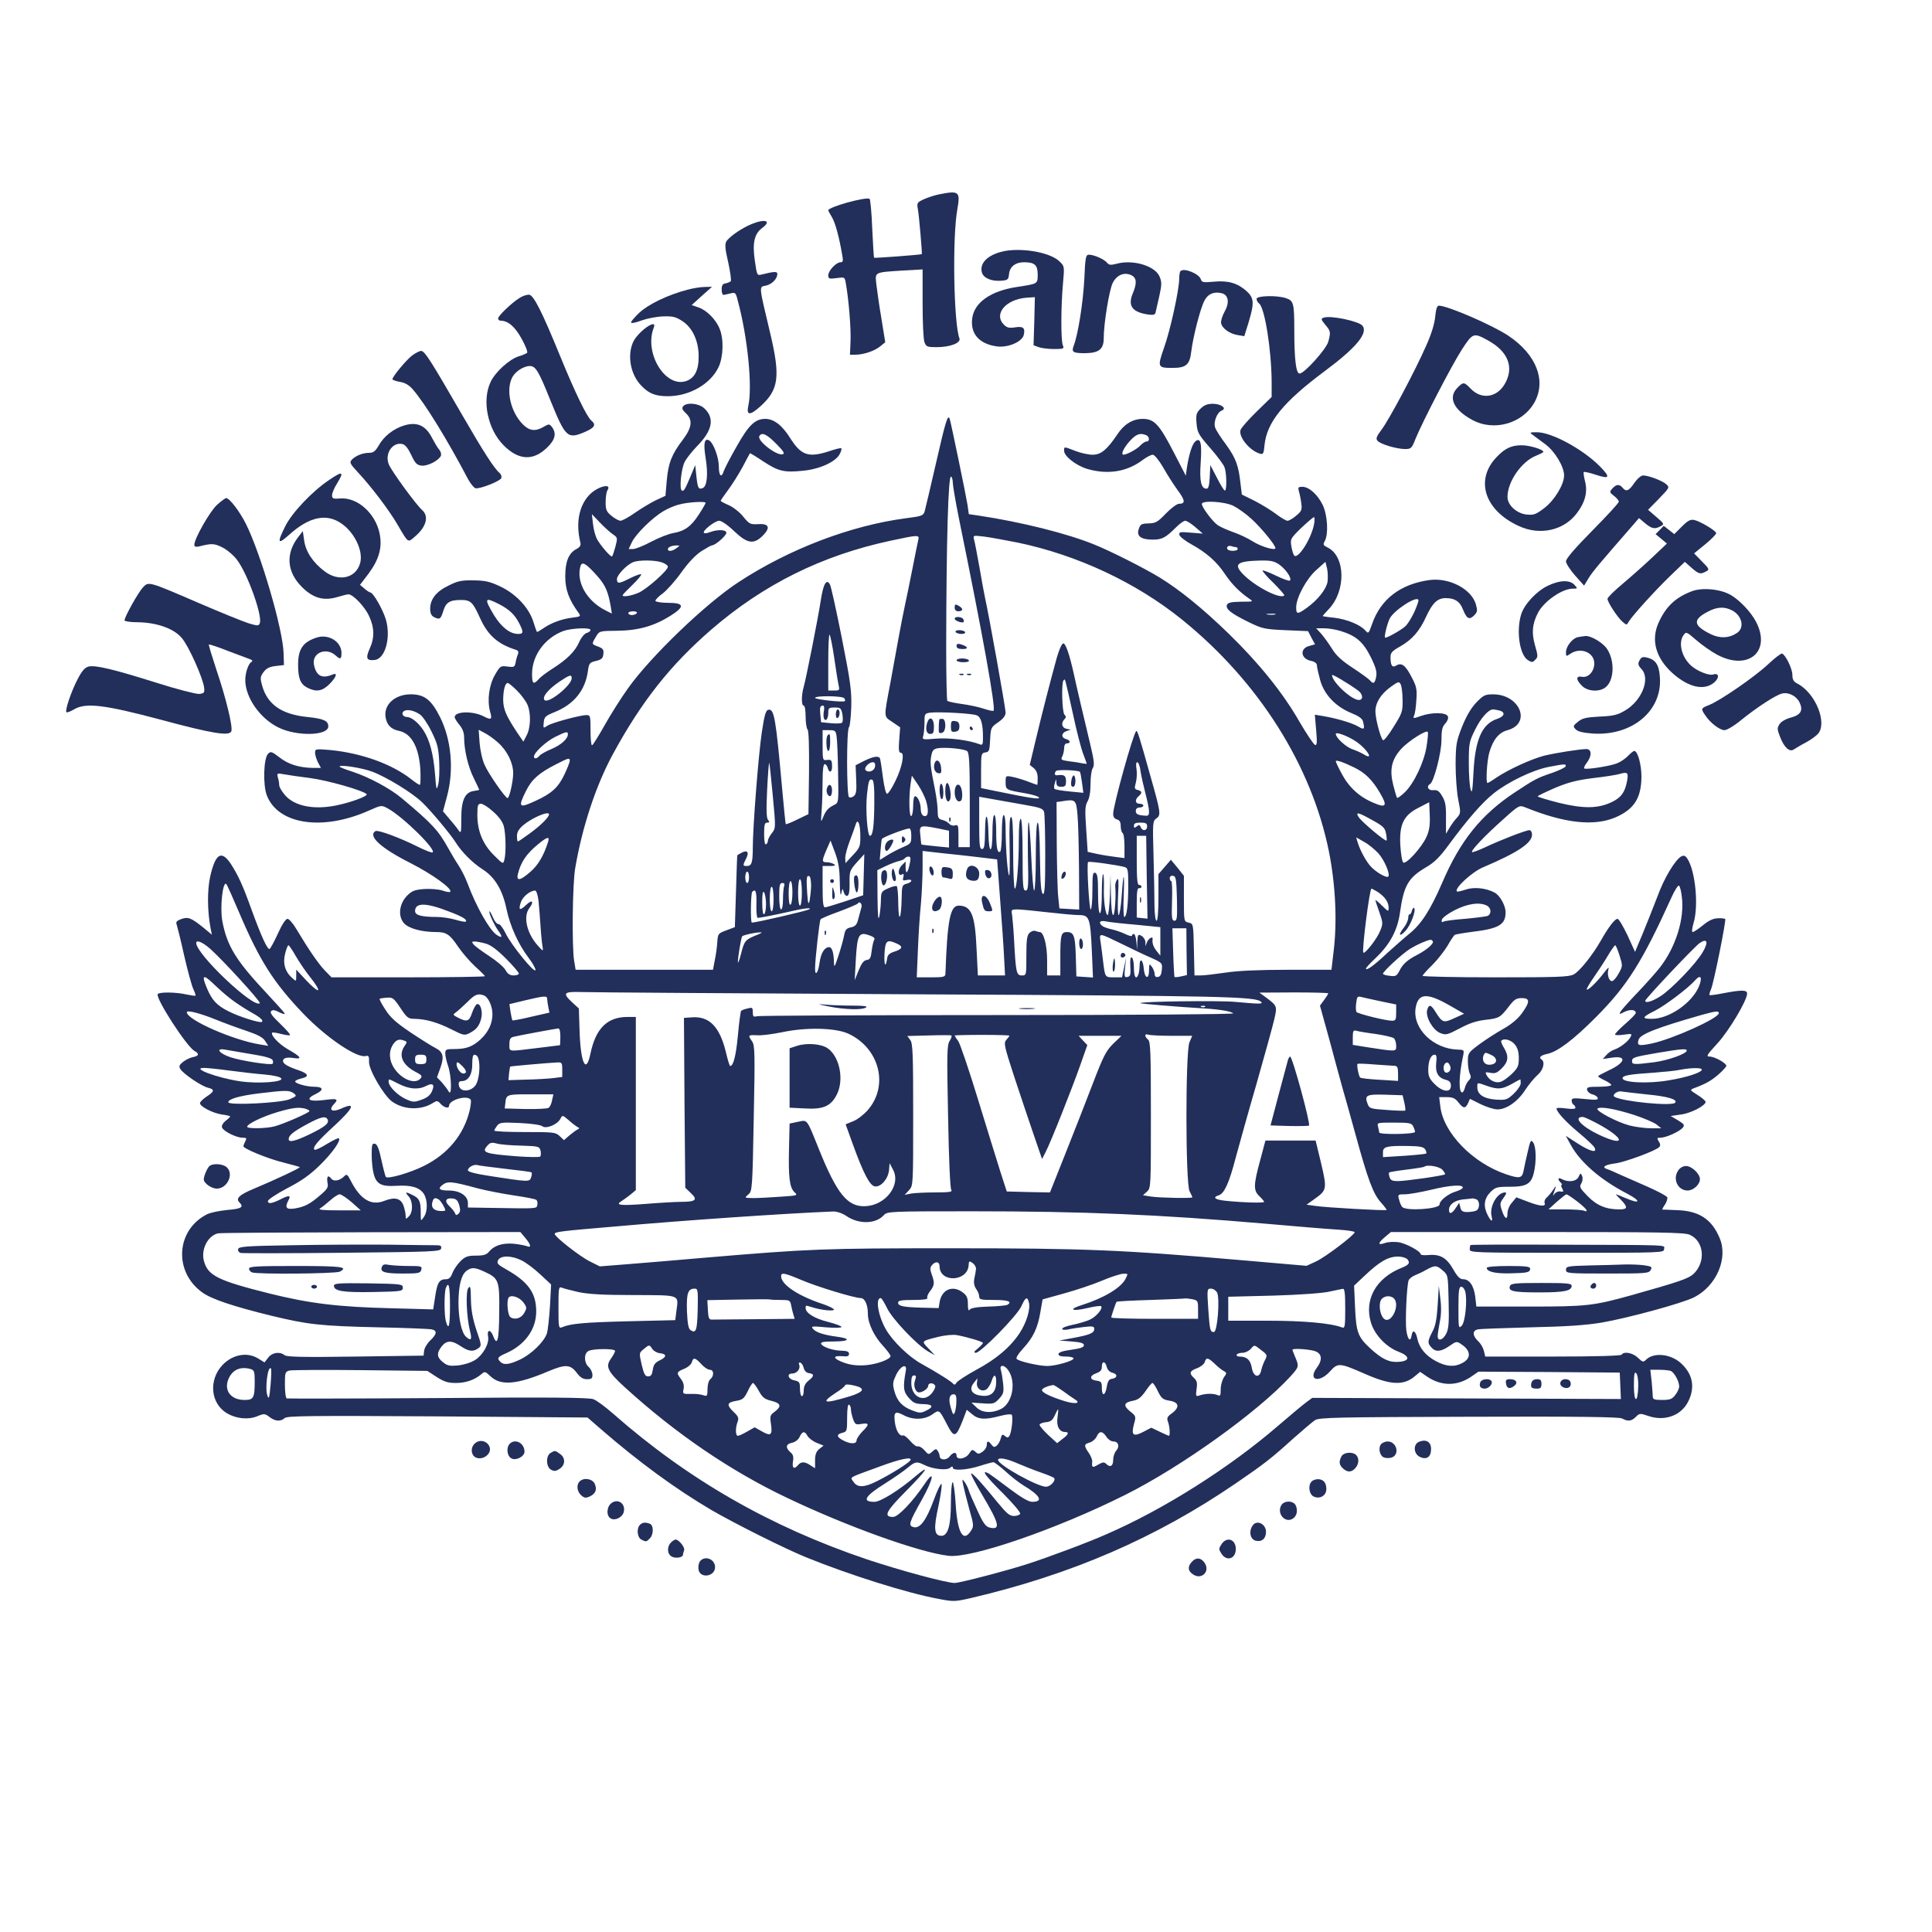 <?xml version="1.0" standalone="no"?>
<!DOCTYPE svg PUBLIC "-//W3C//DTD SVG 20010904//EN" "http://www.w3.org/TR/2001/REC-SVG-20010904/DTD/svg10.dtd">
<svg version="1.0" xmlns="http://www.w3.org/2000/svg" width="1024pt" height="1024pt"
    viewBox="0 0 1024 1024" preserveAspectRatio="xMidYMid meet">

    <g transform="translate(0,1024) scale(0.1,-0.1)" fill="#222f5b" stroke="none">
        <path d="M4978 9210 c-21 -4 -56 -15 -79 -25 -39 -18 -40 -20 -34 -54 6 -30
23 -232 21 -238 -2 -3 -250 -22 -253 -19 -2 2 -6 72 -10 155 -3 83 -10 154
-14 157 -20 12 -219 -43 -219 -61 0 -2 9 -19 20 -37 18 -31 38 -106 54 -200 6
-31 4 -38 -9 -38 -23 0 -65 -45 -65 -69 0 -19 5 -20 44 -15 43 6 43 6 49 -27
16 -90 28 -243 25 -308 l-3 -71 29 0 c42 0 100 19 131 44 l27 22 -20 124 c-12
69 -23 150 -27 182 -7 67 -14 64 138 74 l107 6 0 -180 c0 -99 4 -192 10 -206
9 -24 15 -26 65 -26 72 0 130 23 120 47 -30 80 -38 534 -11 683 17 95 9 101
-96 80z" />
        <path d="M3985 9053 c-54 -22 -122 -69 -136 -94 -8 -16 -5 -42 11 -111 11 -51
17 -95 13 -99 -5 -4 -17 -9 -28 -11 -15 -2 -20 -11 -20 -33 0 -17 5 -29 10
-28 6 1 22 4 37 8 25 6 28 4 38 -37 53 -195 79 -460 56 -560 -11 -51 10 -51
65 -1 97 88 106 156 51 388 -61 256 -60 244 -23 251 32 7 61 36 61 62 0 14
-15 14 -83 -3 -24 -6 -25 -5 -36 72 -14 95 -3 144 39 175 51 37 17 50 -55 21z" />
        <path d="M5334 8911 c-90 -15 -144 -61 -130 -114 7 -30 50 -49 102 -45 36 3
39 6 42 35 4 40 34 63 80 63 56 0 72 -15 72 -65 0 -50 2 -49 -110 -66 -139
-21 -226 -82 -237 -166 -11 -82 37 -136 130 -149 58 -8 133 23 143 60 9 38 -3
48 -46 41 -31 -5 -43 -2 -59 14 -56 56 9 134 119 143 l45 3 -3 -127 -4 -128
27 -10 c14 -5 51 -10 82 -10 49 0 54 2 47 18 -12 22 -11 211 0 329 8 90 8 92
-17 116 -45 46 -182 73 -283 58z" />
        <path d="M5747 8758 c-7 -126 -33 -290 -56 -350 -13 -34 -5 -40 60 -40 74 1
99 21 99 80 0 78 29 253 47 291 21 43 60 60 98 43 30 -14 32 -42 9 -97 -27
-65 -4 -98 75 -111 30 -5 42 -3 45 7 2 8 11 47 20 87 14 63 14 77 2 106 -24
57 -141 92 -228 68 -30 -8 -40 -7 -50 5 -15 19 -70 43 -96 43 -17 0 -20 -12
-25 -132z" />
        <path d="M6257 8803 c-4 -3 -7 -22 -7 -41 0 -57 -47 -273 -81 -367 -35 -101
-34 -105 46 -105 72 0 91 17 99 87 9 76 48 229 70 270 18 35 50 49 91 39 36
-9 43 -49 16 -97 -12 -22 -21 -49 -19 -61 4 -27 44 -57 88 -64 l35 -6 23 74
c31 103 29 129 -12 166 -48 42 -97 56 -172 49 -56 -5 -64 -4 -69 12 -9 30 -90
63 -108 44z" />
        <path d="M3642 8704 c-103 -27 -206 -77 -254 -122 -26 -25 -46 -48 -43 -52 3
-5 28 1 57 12 28 10 79 20 113 21 52 2 68 -3 102 -25 53 -35 85 -103 86 -183
1 -76 -20 -119 -67 -135 -111 -36 -223 150 -171 283 22 55 -88 -23 -111 -80
-30 -71 -11 -169 44 -226 41 -43 75 -57 141 -57 115 0 227 64 270 155 25 54
28 149 5 203 -20 50 -70 99 -113 113 l-35 12 54 49 54 48 -40 -1 c-21 0 -63
-7 -92 -15z" />
        <path d="M2754 8661 c-41 -25 -114 -95 -114 -109 0 -7 7 -12 15 -12 38 0 75
-32 110 -96 20 -36 33 -69 29 -74 -5 -4 -25 -13 -46 -19 -49 -16 -122 -82
-147 -134 -48 -99 -17 -252 69 -338 80 -80 158 -83 232 -9 41 40 48 73 24 106
-14 18 -16 18 -44 2 -44 -26 -76 -22 -110 12 -66 66 -92 182 -57 250 16 31 61
60 93 60 31 0 47 -27 106 -174 84 -207 93 -215 187 -175 51 22 60 38 33 60
-23 19 -86 148 -164 339 -98 240 -141 324 -165 328 -11 1 -34 -6 -51 -17z" />
        <path d="M6660 8656 c0 -7 6 -19 14 -25 30 -25 65 -247 66 -415 l0 -80 -79
-77 c-43 -42 -82 -86 -86 -98 -11 -36 47 -108 101 -125 19 -6 22 -2 26 43 12
123 99 230 322 396 164 122 229 200 197 239 -20 24 -171 56 -206 42 -15 -5
-13 -10 9 -37 29 -34 30 -39 16 -91 -12 -40 -127 -168 -152 -168 -19 0 -28 77
-28 234 0 137 -4 152 -42 165 -47 17 -158 14 -158 -3z" />
        <path d="M7607 8563 c-3 -37 -20 -93 -47 -153 -57 -131 -198 -396 -238 -448
-26 -35 -31 -47 -21 -58 14 -18 102 -44 146 -44 32 0 36 4 55 53 38 93 192
390 246 474 58 89 62 91 138 49 108 -59 141 -144 89 -232 -42 -72 -124 -83
-180 -24 -35 36 -39 37 -70 5 -51 -51 -22 -116 77 -170 116 -64 269 -20 332
94 62 115 9 251 -137 350 -83 56 -324 161 -371 161 -9 0 -15 -18 -19 -57z" />
        <path d="M2182 8354 c-32 -26 -102 -110 -102 -124 0 -4 18 -10 39 -14 27 -4
48 -16 69 -40 63 -72 181 -263 293 -476 14 -25 31 -46 40 -48 24 -4 130 38
136 54 3 8 -1 20 -9 27 -28 23 -86 113 -198 307 -167 289 -199 340 -218 340
-9 0 -32 -12 -50 -26z" />
        <path d="M3621 8087 c-8 -11 -5 -19 14 -37 38 -35 33 -76 -16 -141 -59 -77
-77 -124 -85 -216 l-7 -81 -50 -23 c-27 -13 -77 -43 -110 -66 -34 -24 -69 -43
-78 -43 -10 0 -31 12 -48 26 -27 22 -31 33 -31 72 0 26 4 54 9 62 29 44 -57
21 -99 -27 -53 -59 -68 -150 -44 -248 4 -15 -2 -25 -21 -35 -41 -22 -59 -66
-59 -145 0 -70 19 -122 69 -191 15 -21 14 -22 -34 -28 -56 -7 -113 -29 -154
-58 -16 -11 -30 -19 -31 -17 -2 2 -11 27 -20 56 -24 74 -92 145 -173 184 -55
26 -79 32 -142 33 -65 1 -85 -3 -134 -28 -65 -31 -97 -72 -97 -123 0 -22 6
-36 19 -43 31 -16 37 -12 50 30 14 47 34 60 94 60 52 0 63 -11 101 -95 41 -91
94 -139 190 -169 13 -4 16 -11 11 -24 -4 -9 -10 -29 -12 -43 -5 -25 -8 -26
-43 -22 -36 5 -39 4 -66 -43 -32 -54 -43 -136 -26 -197 12 -41 6 -45 -36 -23
-58 29 -152 26 -152 -5 0 -6 11 -24 25 -41 17 -20 25 -42 25 -67 0 -66 21
-155 51 -215 16 -33 29 -60 29 -62 0 -1 -12 -4 -27 -6 -48 -6 -68 -48 -68
-144 0 -79 -1 -84 -15 -64 -8 12 -30 39 -49 61 l-33 39 21 78 c38 141 24 300
-37 422 -46 91 -82 120 -155 120 -87 0 -148 -59 -132 -128 8 -37 30 -58 71
-66 65 -14 104 -86 112 -203 2 -46 1 -83 -3 -83 -4 0 -24 13 -44 29 -104 82
-266 140 -433 156 -75 6 -78 6 -78 -15 0 -11 7 -34 15 -50 l16 -30 -43 0 c-71
1 -131 19 -177 56 -41 31 -46 33 -60 19 -24 -24 -28 -164 -7 -220 60 -156 297
-191 544 -80 63 28 64 28 96 11 82 -44 265 -225 238 -234 -6 -2 -41 12 -79 31
-94 47 -210 90 -223 82 -42 -26 30 -91 185 -169 116 -59 226 -138 211 -153 -3
-3 -21 0 -41 7 -21 7 -64 10 -97 8 -49 -4 -64 -9 -90 -35 -42 -43 -50 -108
-17 -146 25 -28 93 -47 171 -47 54 0 72 -12 117 -79 22 -32 62 -78 90 -104 28
-25 51 -48 51 -51 0 -3 -183 -6 -407 -6 l-406 0 -37 38 c-36 39 -84 109 -148
216 -18 31 -40 56 -48 56 -10 0 -30 -31 -52 -80 -20 -44 -40 -80 -44 -80 -12
0 -43 67 -93 204 -49 136 -72 186 -112 248 -50 74 -81 54 -109 -68 -16 -74
-15 -183 2 -273 l7 -35 -42 35 c-67 54 -83 61 -120 48 -24 -9 -30 -16 -25 -28
3 -9 22 -83 40 -165 19 -83 41 -163 49 -179 8 -17 13 -32 11 -34 -2 -2 -23 1
-47 6 -55 13 -146 14 -153 2 -13 -21 154 -280 196 -302 26 -14 22 -26 -10 -32
-16 -3 -39 -15 -53 -26 -19 -16 -22 -23 -13 -37 15 -26 114 -92 146 -99 37 -9
35 -20 -7 -47 -19 -13 -35 -28 -35 -35 0 -18 68 -53 116 -60 24 -3 44 -8 44
-10 0 -3 -11 -14 -25 -24 -14 -12 -22 -26 -18 -35 7 -20 76 -54 108 -54 22 0
24 -3 15 -19 -5 -11 -10 -22 -10 -26 0 -13 129 -66 210 -86 47 -12 87 -23 89
-25 4 -4 -137 -70 -247 -116 -74 -31 -94 -50 -73 -71 25 -25 10 -34 -64 -40
-42 -4 -90 -14 -108 -23 -164 -83 -178 -304 -25 -414 48 -35 163 -74 368 -124
191 -46 256 -54 565 -61 143 -3 270 -8 283 -11 30 -6 28 -25 -7 -58 -17 -16
-31 -40 -33 -55 l-3 -26 -360 -5 c-279 -4 -364 -2 -376 7 -26 21 -66 15 -87
-12 l-20 -26 -34 21 c-59 36 -136 21 -190 -36 -73 -79 -62 -202 24 -254 48
-29 112 -36 160 -17 38 16 42 15 66 -3 29 -23 59 -26 81 -6 14 12 134 13 810
9 l795 -6 70 -61 c203 -176 399 -319 586 -429 124 -72 391 -206 505 -252 227
-92 534 -189 698 -219 81 -16 89 -15 173 4 533 125 980 318 1404 608 149 102
187 131 305 238 50 44 101 88 115 97 22 14 111 16 815 18 587 2 796 -1 812 -9
31 -17 50 -15 73 8 20 20 23 20 67 5 87 -30 176 3 212 79 37 76 22 146 -42
203 -55 48 -143 56 -183 16 -14 -14 -18 -13 -43 11 -27 26 -74 35 -86 16 -4
-6 -137 -10 -365 -10 l-358 0 -7 30 c-4 16 -17 40 -31 52 -30 29 -31 56 -1 62
12 3 138 7 281 11 188 4 290 11 375 25 143 25 426 102 490 134 118 60 181 205
136 313 -42 101 -109 145 -225 149 -41 2 -77 3 -79 3 -2 1 4 13 14 27 9 14 14
31 12 38 -3 7 -50 32 -104 56 -54 24 -120 53 -148 65 -27 13 -58 26 -68 29
-30 10 -10 23 45 30 52 7 212 66 232 86 7 7 7 17 -2 30 -11 18 -10 20 10 20
30 1 99 32 117 53 11 14 8 19 -25 39 l-39 23 55 8 c53 7 130 47 130 67 0 5
-19 22 -42 36 -42 27 -43 27 -18 37 64 24 88 38 128 72 23 20 42 41 42 46 0
14 -62 49 -88 49 -21 0 -16 8 40 69 61 66 158 228 158 265 0 20 -29 20 -125 2
-38 -8 -72 -12 -74 -10 -2 2 1 16 8 31 15 36 81 366 75 372 -2 3 -20 5 -40 4
-24 -1 -48 -12 -78 -37 -25 -20 -49 -36 -54 -36 -6 0 -4 19 4 47 28 91 10 276
-32 341 -11 17 -19 20 -33 13 -32 -18 -91 -115 -126 -212 -20 -51 -54 -139
-77 -194 l-42 -100 -40 88 c-23 48 -46 87 -53 87 -14 0 -48 -44 -88 -115 -44
-77 -113 -164 -145 -180 -24 -13 -92 -15 -415 -15 -212 0 -385 4 -385 8 0 4
23 30 51 57 28 28 64 74 81 102 16 29 34 55 38 58 5 3 46 10 92 16 142 17 178
38 178 104 0 35 -30 89 -58 104 -46 25 -111 31 -154 16 -23 -8 -44 -12 -46
-10 -16 15 79 103 138 128 184 78 260 129 260 173 0 14 -6 24 -14 24 -18 0
-153 -52 -235 -91 -35 -16 -66 -28 -69 -25 -7 8 70 89 167 175 82 74 84 74
115 62 209 -85 367 -102 481 -52 97 43 134 102 135 214 0 65 -20 137 -38 137
-5 0 -19 -12 -33 -26 -13 -14 -39 -32 -57 -39 -35 -15 -162 -35 -175 -28 -4 2
2 16 13 30 28 36 27 73 -2 73 -39 -1 -160 -20 -223 -35 -69 -18 -187 -72 -252
-115 -24 -17 -46 -30 -49 -30 -10 0 -3 120 10 163 20 68 51 105 96 117 129 35
66 190 -76 190 -43 0 -51 -4 -90 -44 -28 -30 -52 -71 -75 -128 -30 -77 -33
-92 -34 -198 0 -63 6 -148 14 -188 14 -69 13 -73 -6 -95 -12 -12 -30 -37 -40
-54 l-19 -32 0 82 c1 66 -3 89 -20 117 -16 28 -26 34 -47 32 -27 -3 -39 20
-17 33 20 12 60 166 60 232 0 53 4 71 20 88 12 13 18 29 14 38 -8 22 -85 23
-144 2 -39 -14 -42 -14 -35 3 5 9 10 46 12 82 4 56 1 72 -24 119 -33 65 -54
81 -82 64 -22 -14 -31 -1 -31 45 0 22 9 32 48 54 66 37 106 83 141 160 33 72
60 98 103 98 48 0 75 -17 91 -58 21 -52 34 -59 60 -34 18 19 19 25 9 61 -25
80 -140 140 -244 127 -155 -21 -260 -101 -306 -234 -18 -51 -19 -52 -36 -33
-28 31 -98 59 -164 67 -34 3 -62 8 -62 9 0 1 15 18 34 38 91 97 87 279 -7 325
-24 12 -26 16 -15 35 20 38 14 137 -11 190 -27 56 -73 97 -108 97 -22 0 -24
-3 -19 -22 4 -13 10 -41 13 -64 5 -36 2 -43 -27 -67 -17 -15 -38 -27 -46 -27
-7 0 -35 16 -61 36 -25 19 -77 51 -114 70 l-67 33 -7 58 c-10 94 -24 134 -76
206 -28 37 -54 78 -58 90 -11 28 9 81 34 91 30 11 -2 36 -47 36 -28 0 -46 -7
-65 -26 -22 -22 -25 -32 -21 -78 4 -48 10 -59 72 -130 37 -42 71 -88 76 -102
12 -30 13 -124 2 -124 -4 0 -23 30 -42 68 l-35 67 -3 -62 c-2 -46 -7 -63 -17
-63 -29 0 -38 40 -31 139 7 104 -1 134 -28 112 -17 -14 -34 -68 -45 -139 l-6
-43 -65 126 c-75 145 -102 175 -163 175 -53 0 -99 -28 -134 -81 -55 -82 -87
-109 -132 -109 -22 0 -63 9 -91 20 -62 24 -60 24 -60 1 0 -29 63 -78 122 -96
110 -32 212 -16 297 49 19 14 42 26 51 26 9 0 32 -28 55 -67 21 -38 56 -92 77
-121 40 -54 42 -72 7 -72 -11 0 -42 -23 -70 -52 -43 -45 -54 -51 -91 -52 -37
-1 -44 -4 -52 -29 -14 -38 11 -57 74 -57 49 0 68 10 123 65 19 19 41 35 49 35
8 0 32 -15 54 -34 l39 -34 -64 5 c-56 5 -63 4 -60 -12 2 -9 31 -32 64 -50 80
-44 135 -93 178 -158 35 -52 76 -94 127 -129 25 -17 24 -17 -43 -17 -53 -1
-69 -5 -74 -17 -8 -22 23 -46 117 -92 70 -34 82 -37 194 -42 l119 -5 18 -35
19 -35 -29 -8 c-54 -13 -48 -69 9 -80 19 -4 30 -13 30 -24 0 -9 8 -44 17 -77
21 -77 82 -141 165 -175 38 -15 58 -29 62 -44 11 -43 7 -47 -26 -27 -34 19
-110 42 -186 55 l-43 7 7 -82 c6 -66 4 -82 -6 -78 -7 2 -44 57 -82 122 -88
154 -215 311 -374 466 -139 135 -260 233 -367 299 -84 51 -260 140 -347 175
-142 58 -385 119 -610 153 l-55 8 -7 50 c-8 50 -86 428 -94 454 -10 30 -22
-11 -73 -234 -29 -126 -56 -241 -60 -255 -7 -23 -15 -26 -102 -37 -292 -39
-617 -163 -884 -338 -175 -114 -468 -396 -587 -564 -36 -50 -92 -139 -124
-196 -32 -57 -62 -105 -66 -105 -5 0 -8 36 -8 80 0 74 -1 80 -21 80 -34 0
-182 -40 -207 -56 -23 -15 -23 -15 -20 17 3 30 9 35 58 55 102 41 162 115 176
217 6 42 9 46 43 54 29 7 37 14 39 36 3 24 -2 30 -27 40 -36 13 -36 13 -12 53
18 30 19 30 112 31 112 1 196 25 282 79 78 49 75 69 -12 69 -35 0 -65 5 -67
10 -1 6 16 24 39 40 22 17 67 67 98 111 38 53 75 92 107 113 27 17 52 31 57
31 16 0 75 51 75 66 0 17 -46 19 -86 4 -15 -6 -30 -8 -33 -4 -10 10 58 64 81
64 12 0 46 -23 79 -55 70 -66 103 -72 151 -25 43 43 35 66 -23 62 -42 -2 -47
0 -79 39 -18 23 -52 50 -76 61 -24 10 -44 21 -44 24 0 3 18 28 39 57 22 29 56
84 77 122 20 39 38 71 39 73 1 1 33 -18 70 -43 81 -53 110 -60 210 -50 88 8
172 46 195 87 8 15 12 29 9 32 -2 3 -31 -4 -63 -15 -111 -36 -149 -23 -207 68
-43 69 -87 103 -133 103 -54 0 -88 -33 -152 -147 -34 -59 -64 -118 -68 -130
-12 -39 -26 -25 -26 25 0 47 -28 123 -50 137 -26 16 -33 -13 -20 -92 14 -86 8
-151 -16 -160 -22 -8 -26 0 -33 64 l-6 58 -23 -55 c-31 -74 -38 -86 -48 -80
-14 8 -4 111 14 150 9 19 40 58 68 87 80 81 93 147 37 199 -29 27 -93 33 -112
11z m493 -199 c41 -41 47 -53 33 -56 -33 -7 -137 74 -122 97 13 22 39 10 89
-41z m1960 46 c19 -7 21 -34 3 -34 -8 0 -22 -10 -33 -21 -16 -19 -72 -49 -89
-49 -16 0 0 35 31 70 35 39 55 47 88 34z m-1024 -252 c0 -15 15 -103 34 -197
124 -606 195 -1000 182 -1012 -2 -3 -26 2 -53 11 -26 9 -79 20 -117 25 -37 5
-71 13 -75 16 -3 4 -6 133 -6 288 1 569 11 911 26 901 5 -3 9 -17 9 -32z
m-1310 -107 c0 -3 -15 -30 -34 -59 -41 -65 -77 -91 -136 -101 -25 -4 -78 -25
-118 -46 -41 -22 -84 -39 -97 -39 l-23 0 18 38 c21 42 105 126 165 162 21 13
59 30 85 36 46 13 140 18 140 9z m2797 -16 c24 -12 68 -43 98 -71 51 -47 125
-137 125 -153 0 -15 -77 8 -121 36 -25 16 -71 38 -101 48 -31 11 -68 27 -83
37 -27 18 -85 95 -85 113 0 20 120 13 167 -10z m-3287 -152 c23 -16 24 -18 12
-64 -7 -26 -15 -50 -18 -52 -6 -6 -60 56 -80 92 -8 15 -18 51 -21 80 l-6 52
44 -46 c24 -25 55 -53 69 -62z m3715 56 c-13 -74 -81 -183 -104 -169 -5 4 -12
25 -16 48 -7 41 -6 43 51 99 33 31 63 57 68 58 4 0 5 -16 1 -36z m-2098 -85
c-3 -13 -17 -81 -31 -153 -14 -71 -32 -159 -40 -195 -8 -36 -24 -119 -36 -185
-12 -66 -30 -165 -40 -220 -37 -195 -37 -180 10 -212 l41 -28 -5 -67 c-4 -53
-2 -68 9 -68 21 0 7 -76 -29 -149 -17 -36 -37 -66 -43 -68 -7 -3 -15 28 -23
84 -6 48 -13 94 -15 101 -6 18 -34 14 -85 -11 l-45 -23 3 -75 c3 -59 0 -78
-12 -88 -8 -7 -20 -10 -26 -6 -13 8 -14 357 0 371 5 5 10 54 12 109 2 87 -5
135 -50 363 -29 145 -57 273 -63 284 -18 33 -35 4 -48 -80 -15 -99 -78 -416
-91 -462 -13 -45 -13 -100 0 -100 6 0 10 -26 10 -58 0 -32 5 -63 10 -68 7 -7
9 -90 8 -230 l-3 -219 -58 -28 c-32 -16 -60 -27 -62 -25 -2 2 -10 84 -19 183
-34 377 -42 429 -73 423 -14 -2 -21 -26 -35 -118 -18 -120 -48 -504 -48 -614
0 -77 -6 -96 -31 -96 -23 0 -23 3 -4 40 17 33 6 47 -25 30 -11 -6 -21 -12 -22
-13 -1 -1 -4 -87 -7 -192 l-6 -189 -45 -17 c-43 -16 -45 -18 -48 -60 -1 -24
-7 -68 -13 -96 l-10 -53 -364 0 -364 0 -8 48 c-12 73 -9 408 6 492 37 216 108
433 198 600 152 280 304 473 523 663 278 240 586 393 950 471 149 32 154 32
147 4z m528 -14 c315 -66 626 -211 870 -408 406 -328 687 -773 779 -1231 35
-178 44 -371 24 -531 l-11 -94 -231 0 c-154 0 -264 -5 -330 -15 -55 -8 -114
-15 -132 -15 l-33 0 -3 137 c-3 137 -3 137 -28 143 -25 6 -25 6 -25 127 l0
121 -34 43 -35 42 -33 -38 -33 -38 0 -124 c0 -75 -4 -123 -10 -123 -6 0 -10
33 -11 78 0 42 -2 161 -5 264 -5 180 -5 186 16 201 24 17 22 32 -32 222 -60
215 -70 246 -76 240 -17 -17 -122 -395 -122 -439 0 -15 7 -26 20 -29 14 -4 20
-14 20 -35 0 -17 5 -34 10 -37 6 -3 10 -35 10 -69 l0 -64 -47 6 c-26 3 -70 10
-98 16 l-50 11 -8 120 c-7 101 -6 124 7 147 10 16 16 50 16 92 0 37 5 75 12
85 10 16 7 41 -15 133 -31 128 -71 299 -87 373 -22 98 -42 155 -54 155 -8 0
-22 -32 -35 -77 -38 -138 -78 -295 -111 -433 l-32 -134 21 -17 c14 -12 21 -29
21 -53 0 -20 -1 -36 -2 -36 -2 0 -25 8 -53 19 -27 10 -65 21 -82 24 -32 6 -33
6 -33 -29 0 -40 2 -41 101 -58 40 -7 74 -17 76 -23 4 -11 -43 -4 -224 33 l-83
17 0 93 c0 88 1 93 23 96 20 3 22 9 25 68 3 63 5 66 43 92 27 19 39 35 39 51
0 23 -88 515 -109 608 -5 24 -19 98 -30 164 -12 66 -24 131 -28 144 -6 24 -6
24 53 17 32 -4 113 -19 179 -32z m-1809 -29 c-22 -17 -46 -20 -46 -6 0 11 18
19 45 20 20 0 20 0 1 -14z m2965 5 c5 0 9 -4 9 -10 0 -12 -47 -13 -54 -1 -8
12 6 22 22 16 7 -3 18 -5 23 -5z m-3042 -81 c17 -6 31 -16 31 -23 0 -19 -110
-117 -154 -137 -38 -17 -86 -25 -86 -14 0 3 23 27 52 55 28 27 49 52 46 56 -3
3 -29 -6 -57 -20 -61 -31 -71 -32 -71 -5 0 21 51 75 85 89 29 13 117 12 154
-1z m3271 -11 c36 -26 68 -73 57 -85 -4 -4 -37 8 -74 26 -36 17 -68 30 -71 27
-2 -3 23 -33 58 -66 34 -34 60 -64 57 -66 -22 -22 -158 49 -221 115 -49 52
-28 67 95 70 54 1 72 -3 99 -21z m-3616 -59 c44 -49 59 -83 73 -163 l6 -38
-34 17 c-99 50 -155 149 -133 232 8 30 28 19 88 -48z m3872 -34 c-8 -40 -52
-95 -110 -137 -49 -35 -56 -35 -56 3 0 51 55 153 108 199 l47 42 9 -36 c4 -20
5 -52 2 -71z m461 -157 c-14 -30 -35 -65 -48 -77 -20 -19 -94 -61 -107 -61 -8
0 10 74 24 102 23 44 143 122 152 98 2 -4 -8 -32 -21 -62z m-4854 41 c55 -28
85 -56 108 -101 25 -48 24 -58 -4 -58 -44 0 -89 35 -129 100 -53 89 -50 97 25
59z m732 -49 c-3 -5 -15 -10 -26 -10 -10 0 -19 5 -19 10 0 6 12 10 26 10 14 0
23 -4 19 -10z m3383 -7 c-10 -2 -28 -2 -40 0 -13 2 -5 4 17 4 22 1 32 -1 23
-4z m-3628 -82 c0 -5 -9 -13 -21 -16 -12 -4 -29 -25 -39 -48 -22 -50 -65 -92
-140 -140 -30 -19 -64 -44 -74 -56 -29 -32 -36 -26 -36 27 0 99 69 192 167
228 44 15 143 19 143 5z m3974 -5 c83 -25 121 -58 161 -138 28 -57 34 -80 29
-105 -7 -36 -15 -41 -33 -19 -7 8 -47 37 -91 66 -58 38 -88 65 -111 103 -18
29 -44 64 -58 80 l-25 27 41 0 c22 0 61 -6 87 -14z m-2683 -139 c9 -62 19
-127 23 -144 7 -32 6 -33 -23 -33 l-31 0 0 152 c0 83 3 148 7 144 4 -4 15 -58
24 -119z m2776 -176 c28 -20 30 -51 5 -51 -39 0 -142 96 -142 132 0 7 81 -41
137 -81z m-4167 64 c0 -38 -129 -141 -145 -114 -11 17 22 56 77 94 58 39 68
42 68 20z m2656 -185 c19 -90 44 -187 55 -215 10 -27 19 -51 19 -53 0 -1 -10
0 -22 2 -13 3 -44 8 -71 11 -42 6 -46 8 -37 25 5 10 10 30 10 44 0 16 6 26 15
26 22 0 18 17 -5 23 -27 7 -25 33 3 42 l22 8 -22 4 c-25 5 -31 31 -11 51 9 9
9 15 0 24 -13 13 -17 170 -5 182 9 9 5 23 49 -174z m1748 70 c1 -61 -2 -70
-48 -143 -26 -43 -52 -75 -56 -70 -14 14 -40 115 -40 152 0 47 29 93 82 131
39 28 43 29 52 13 5 -10 10 -47 10 -83z m-4693 49 c22 -22 47 -56 55 -75 19
-45 17 -122 -5 -162 l-17 -33 -36 53 c-56 85 -70 119 -71 167 0 52 10 91 24
91 5 0 27 -18 50 -41z m1734 -40 c4 -6 5 -12 3 -15 -8 -8 -158 9 -158 17 0 13
148 11 155 -2z m-108 -66 c-3 -15 -3 -33 0 -40 8 -21 23 -4 23 28 0 26 3 29
34 29 31 0 34 -3 41 -36 3 -20 3 -40 -2 -44 -4 -5 -31 -6 -60 -3 l-51 5 -4 40
c-4 40 -1 48 15 48 5 0 7 -12 4 -27z m-2141 -20 c13 -8 41 -49 61 -90 32 -65
37 -86 41 -161 2 -48 0 -103 -6 -122 -8 -32 -10 -26 -16 55 -9 110 -29 185
-63 236 -27 40 -63 69 -87 69 -21 0 -31 21 -15 31 17 11 53 4 85 -18z m5722
21 c32 -9 27 -31 -12 -44 -80 -26 -117 -108 -126 -280 -5 -100 -8 -119 -15
-95 -6 17 -10 80 -10 140 0 105 2 114 33 177 31 63 71 108 96 108 6 0 21 -3
34 -6z m-2772 -25 c23 -8 34 -45 34 -116 0 -39 -2 -44 -17 -38 -57 22 -164 36
-232 30 -73 -6 -74 -6 -67 17 3 13 6 44 6 70 0 45 1 47 33 51 46 5 218 -4 243
-14z m-2536 -145 c49 -44 80 -108 80 -162 0 -43 -20 -132 -30 -132 -12 1 -101
129 -121 175 -13 28 -24 79 -27 118 l-5 69 32 -17 c18 -9 50 -32 71 -51z
m1794 34 c3 -18 7 -105 8 -193 3 -158 3 -159 -20 -171 -33 -16 -45 -30 -60
-67 -11 -29 -12 -26 -7 38 3 39 5 109 5 158 0 56 4 87 11 87 6 0 13 -9 16 -20
7 -28 23 -25 23 5 0 36 -3 40 -27 37 -22 -3 -23 -1 -23 77 l0 81 35 0 c31 0
35 -3 39 -32z m3127 -55 c-13 -82 -66 -195 -115 -242 -20 -19 -38 -32 -41 -30
-3 3 -12 35 -21 70 -20 81 -8 133 42 189 39 43 137 105 142 90 2 -6 -1 -40 -7
-77z m-4551 65 c-1 -25 -36 -56 -87 -78 -29 -12 -58 -28 -64 -36 -13 -16 -29
-18 -29 -4 0 21 64 80 112 104 59 29 68 31 68 14z m4171 -34 c38 -23 83 -73
74 -82 -2 -3 -15 2 -27 10 -13 8 -40 20 -60 27 -34 11 -88 61 -88 81 0 12 57
-8 101 -36z m-2055 -55 c11 -9 14 -63 14 -260 l0 -249 -30 0 -30 0 0 61 c0 54
-2 60 -19 54 -10 -3 -23 1 -30 9 -7 8 -23 17 -36 20 -21 5 -25 12 -25 47 0 22
-6 72 -14 112 -25 125 -27 146 -20 181 5 28 12 36 33 40 41 7 142 -3 157 -15z
m-2106 -51 c0 -7 -13 -41 -29 -74 -32 -67 -66 -99 -151 -138 -90 -42 -96 -36
-52 52 30 61 69 95 157 140 68 35 75 37 75 20z m4158 -36 c58 -28 96 -66 137
-136 40 -68 32 -80 -35 -51 -75 31 -130 82 -168 153 -18 33 -32 63 -32 67 0 9
37 -3 98 -33z m-3082 -150 c16 -171 16 -171 -5 -198 -12 -15 -21 -33 -21 -40
0 -7 -4 -16 -10 -19 -6 -4 -10 17 -10 54 0 50 3 61 16 61 13 0 14 3 5 14 -9
10 -10 55 -5 160 4 81 9 145 11 143 2 -2 10 -81 19 -175z m542 156 c-3 -24
-34 -36 -50 -20 -11 11 16 42 38 42 10 0 14 -8 12 -22z m1407 -25 c4 -27 16
-79 26 -118 10 -38 19 -81 19 -95 0 -24 -3 -26 -35 -22 -26 3 -35 9 -35 23 0
12 7 19 20 19 11 0 20 5 20 10 0 6 -9 10 -20 10 -24 0 -26 22 -5 40 20 17 19
27 -5 33 -17 4 -18 9 -10 38 5 18 7 50 4 71 -4 24 -3 38 4 38 6 0 14 -21 17
-47z m2253 25 c-2 -6 -34 -21 -70 -34 -81 -27 -93 -34 -198 -103 -180 -119
-291 -257 -387 -482 -61 -141 -110 -217 -172 -267 -25 -20 -78 -67 -118 -103
-70 -66 -113 -97 -113 -82 0 4 24 30 53 57 75 72 114 146 127 238 20 144 44
186 138 241 43 25 72 53 119 117 101 137 179 227 241 276 76 60 204 122 289
139 88 17 95 17 91 3z m-6325 -28 c77 -29 214 -113 265 -163 47 -45 147 -165
176 -210 32 -52 90 -110 143 -144 66 -42 107 -110 128 -213 19 -90 63 -186
117 -257 22 -29 38 -58 36 -65 -6 -17 -128 133 -158 195 -14 29 -31 51 -38 49
-7 -1 -20 14 -28 33 -8 19 -17 35 -19 35 -9 0 24 -73 46 -103 25 -34 21 -42
-10 -21 -38 27 -108 151 -153 272 -11 30 -33 73 -48 96 -15 22 -39 63 -54 90
-53 95 -84 129 -245 264 -63 53 -173 112 -263 142 -38 12 -68 24 -68 27 0 12
120 -7 173 -27z m3751 -1 c2 -2 7 -28 11 -58 l7 -53 -73 7 c-41 4 -77 10 -80
14 -3 3 -3 17 2 31 7 24 7 24 8 3 1 -18 7 -23 26 -23 21 0 25 5 25 30 0 29
-10 36 -47 31 -14 -2 -17 11 -5 23 7 8 118 4 126 -5z m2900 -47 c-11 -61 -31
-89 -81 -113 -73 -35 -149 -36 -281 -4 -62 16 -112 31 -112 34 0 3 41 23 92
45 71 30 116 41 202 52 61 7 125 17 141 22 41 12 47 7 39 -36z m-6979 14 c91
-12 278 -65 298 -85 10 -10 -86 -45 -161 -60 -119 -24 -220 -4 -271 54 -17 20
-31 43 -31 53 0 9 -3 28 -7 41 -6 23 -5 24 33 17 21 -4 84 -13 139 -20z m3266
-130 c13 -52 7 -78 -16 -70 -9 4 -15 18 -15 36 0 33 -16 68 -30 68 -6 0 -10
-22 -10 -49 0 -28 -4 -53 -10 -56 -11 -7 -14 95 -4 168 l7 46 33 -49 c18 -27
39 -69 45 -94z m-277 -3 c-1 -125 -8 -173 -23 -173 -14 0 -24 141 -16 217 8
76 12 86 28 80 8 -3 12 -41 11 -124z m798 -9 c82 -14 97 -20 102 -38 3 -12 6
-115 6 -229 0 -163 -3 -208 -12 -205 -10 4 -14 53 -16 191 -1 113 -6 187 -12
187 -6 0 -10 -69 -10 -180 0 -99 -4 -180 -9 -180 -4 0 -11 80 -15 178 -4 97
-10 180 -14 184 -4 4 -5 -76 -4 -177 4 -164 2 -185 -12 -185 -14 0 -16 23 -16
190 0 120 -4 190 -10 190 -6 0 -10 -41 -10 -102 0 -135 -11 -268 -21 -268 -5
0 -9 86 -9 190 0 132 -3 190 -11 190 -8 0 -10 -46 -8 -155 2 -85 1 -155 -2
-155 -8 0 -19 142 -19 243 0 44 -4 77 -10 77 -6 0 -10 -38 -10 -94 0 -52 -4
-97 -9 -100 -15 -10 -21 22 -21 110 0 49 -4 84 -10 84 -6 0 -10 -39 -10 -97 0
-111 -19 -113 -21 -3 -2 111 -17 126 -18 18 -1 -80 -4 -98 -16 -98 -13 0 -15
22 -15 139 l0 138 73 -13 c39 -7 116 -21 169 -30z m279 -54 c4 -41 7 -171 8
-288 l1 -213 -52 3 -53 3 -6 60 c-4 33 -7 160 -8 282 l-1 222 28 4 c73 12 76
9 83 -73z m1850 -115 c-25 -56 -110 -150 -124 -136 -6 6 -12 46 -15 90 -6 111
17 160 97 200 l56 29 3 -69 c2 -52 -2 -80 -17 -114z m-4948 134 c30 -26 50
-53 57 -77 11 -41 13 -144 3 -180 -6 -23 -8 -22 -54 24 -60 59 -89 130 -89
214 0 52 3 60 19 60 10 0 39 -18 64 -41z m297 -15 c0 -15 -43 -58 -99 -99 -34
-25 -63 -45 -66 -45 -3 0 -5 13 -5 29 0 21 10 37 33 57 47 40 137 78 137 58z
m4364 -31 c56 -31 67 -41 72 -70 4 -19 5 -36 3 -38 -7 -6 -130 98 -147 123
-20 31 -5 28 72 -15z m-2714 -86 c0 -54 -3 -61 -40 -100 l-39 -42 -1 28 c0 16
11 56 24 90 13 34 27 73 31 86 11 38 25 5 25 -62z m1520 53 c0 -24 -25 -27
-34 -4 -5 13 -9 14 -21 4 -12 -10 -15 -9 -15 4 0 12 9 16 35 16 28 0 35 -4 35
-20z m-1107 -11 l57 -12 0 -44 0 -45 -72 7 c-40 4 -74 8 -74 9 -1 0 -4 22 -6
49 -6 54 -4 55 95 36z m-143 -39 c0 -39 -2 -42 -44 -60 -24 -10 -62 -30 -83
-43 l-40 -25 4 51 c3 29 5 56 7 60 1 8 117 53 144 56 8 1 12 -13 12 -39z
m1248 -219 l4 -220 -29 3 -28 3 0 79 c0 58 3 78 13 77 6 -2 12 2 12 7 0 6 -6
10 -13 10 -9 0 -12 32 -12 130 l0 130 25 0 25 0 3 -219z m-3173 187 c-22 -70
-52 -123 -93 -158 -54 -48 -77 -52 -67 -12 16 64 45 107 110 160 47 38 59 40
50 10z m4400 -60 c32 -35 65 -112 53 -124 -9 -9 -65 23 -93 54 -25 27 -57 86
-70 130 l-7 24 42 -24 c23 -12 56 -40 75 -60z m-2854 -152 c1 -56 4 -80 8 -61
7 29 7 29 13 6 4 -13 12 -21 19 -19 9 3 13 25 12 69 -1 61 1 66 38 108 l40 44
-3 -109 -3 -109 -95 -32 c-52 -17 -101 -32 -107 -32 -10 -1 -13 27 -13 109 l0
110 38 0 c27 0 33 3 22 10 -8 5 -25 10 -37 10 -28 0 -28 6 -2 67 l21 48 24
-64 c18 -49 24 -85 25 -155z m629 143 c58 -7 128 -14 155 -18 l50 -6 16 -215
c9 -118 19 -257 21 -307 l5 -93 -72 0 -72 0 -7 141 c-8 182 -28 229 -95 229
-45 0 -60 -78 -70 -362 -1 -16 -12 -18 -76 -18 l-76 0 6 143 c3 78 10 189 16
246 5 58 9 144 9 193 l0 88 43 -5 c23 -3 89 -10 147 -16z m-257 -41 c-10 -53
-22 -68 -23 -28 l0 34 -21 -21 c-22 -22 -20 -61 3 -47 8 5 9 0 6 -14 -5 -19
-3 -21 18 -16 13 3 24 2 24 -4 0 -5 -11 -13 -25 -16 -23 -6 -25 -11 -26 -74
-2 -112 -16 -141 -18 -35 0 50 -4 94 -8 96 -5 3 -25 -2 -45 -11 -36 -16 -38
-19 -39 -62 0 -25 -4 -63 -8 -85 -6 -29 -9 -1 -10 102 l-1 141 43 21 c23 11
54 23 70 27 15 3 30 10 33 15 3 5 12 9 19 9 11 0 13 -8 8 -32z m1140 -24 c15
-5 17 -18 17 -97 0 -101 -8 -167 -21 -167 -4 0 -6 51 -3 113 5 134 -2 131 -11
-5 -4 -54 -11 -98 -16 -98 -4 0 -6 46 -3 103 4 78 3 98 -6 84 -6 -9 -10 -25
-9 -35 5 -51 -2 -152 -11 -152 -6 0 -11 44 -12 108 l-2 107 -3 -107 c-2 -60
-8 -108 -12 -108 -12 0 -23 80 -20 150 1 33 -1 63 -4 67 -4 3 -7 -42 -7 -100
0 -65 -4 -107 -10 -107 -6 0 -10 41 -10 104 0 83 -3 105 -15 110 -13 4 -15
-10 -15 -94 0 -55 -4 -100 -9 -100 -8 0 -22 236 -14 251 2 6 159 -16 196 -27z
m-1993 -54 c0 -16 -4 -30 -10 -30 -5 0 -10 14 -10 30 0 17 5 30 10 30 6 0 10
-13 10 -30z m329 -48 c-1 -26 -5 -60 -8 -77 -6 -23 -9 -13 -13 45 -5 78 -3 94
13 85 5 -4 8 -27 8 -53z m1939 -65 c2 -102 1 -117 -13 -117 -14 0 -16 14 -13
105 2 58 0 105 -4 105 -5 0 -8 7 -8 16 0 9 7 14 18 12 15 -3 17 -18 20 -121z
m-1988 33 c0 -40 -4 -70 -10 -70 -6 0 -10 30 -10 70 0 40 4 70 10 70 6 0 10
-30 10 -70z m-50 1 c0 -33 -4 -63 -10 -66 -6 -4 -10 18 -10 59 0 37 4 66 10
66 6 0 10 -26 10 -59z m-2931 -111 c108 -253 181 -368 340 -534 120 -125 283
-236 330 -223 15 4 18 -2 17 -32 -1 -42 79 -179 123 -210 62 -44 153 -47 217
-6 19 12 24 12 39 -5 19 -21 45 -27 45 -11 0 32 98 59 115 32 3 -6 0 -32 -6
-58 -31 -127 -115 -229 -241 -292 -74 -37 -191 -71 -203 -59 -2 2 -13 42 -23
88 -13 62 -23 86 -35 88 -15 3 -17 -6 -17 -60 0 -35 5 -80 11 -101 14 -53 41
-67 119 -62 79 5 123 -8 146 -42 21 -33 22 -94 0 -124 -16 -23 -16 -23 -16 23
0 61 -7 76 -41 93 -39 20 -45 19 -24 -5 24 -26 25 -85 2 -107 -16 -16 -17 -16
-17 3 0 12 -5 35 -11 53 -14 40 -46 48 -100 27 -71 -29 -129 6 -180 106 -17
34 -22 37 -34 24 -25 -25 -57 -30 -70 -12 -16 21 -25 10 -19 -24 5 -22 -1 -33
-38 -64 -54 -47 -82 -62 -135 -71 -47 -7 -55 4 -33 46 13 23 1 25 -38 5 -49
-25 -72 -29 -72 -12 0 8 42 36 102 68 76 39 121 71 174 123 66 65 112 130 100
142 -3 3 -31 -11 -63 -30 -31 -20 -61 -33 -65 -31 -15 10 12 43 107 130 100
93 112 124 35 89 -49 -22 -71 -10 -40 23 26 27 17 31 -50 22 -85 -11 -106 4
-44 33 41 20 37 37 -9 37 -44 0 -109 19 -102 30 3 5 19 11 36 15 39 9 33 25
-17 42 -57 19 -84 35 -84 49 0 17 19 22 59 16 46 -7 35 8 -32 46 -49 28 -95
77 -84 89 3 2 24 -1 47 -7 23 -6 44 -9 47 -6 3 3 -21 30 -53 61 -42 40 -55 58
-47 66 8 8 20 6 43 -6 18 -9 31 -12 29 -7 -2 6 -46 54 -96 108 -163 174 -210
250 -235 384 -13 72 3 215 22 194 4 -5 35 -74 69 -154z m2887 144 c-3 -9 -6
-40 -6 -70 0 -30 -4 -54 -10 -54 -6 0 -10 30 -10 70 0 58 3 70 16 70 11 0 14
-5 10 -16z m4758 -57 c15 -115 -31 -264 -114 -372 -21 -27 -75 -88 -120 -135
-45 -47 -86 -93 -91 -102 -8 -15 -6 -15 21 -1 31 15 60 12 60 -6 0 -5 -25 -31
-55 -57 -30 -26 -55 -52 -55 -57 0 -4 21 -5 46 -1 44 6 46 6 35 -14 -12 -23
-56 -56 -87 -66 -12 -4 -30 -16 -40 -28 l-19 -21 47 7 c84 13 74 -27 -19 -69
-29 -14 -53 -27 -53 -29 0 -3 16 -13 35 -22 19 -9 35 -20 35 -25 0 -5 -30 -9
-66 -9 -56 0 -65 -2 -62 -17 2 -9 14 -20 27 -23 14 -3 27 -12 29 -19 4 -11
-10 -12 -67 -6 -60 6 -71 5 -71 -8 0 -9 5 -19 10 -22 6 -3 10 -11 10 -17 0 -6
-18 -7 -50 -3 -27 4 -50 4 -50 0 0 -18 48 -70 116 -127 41 -34 80 -70 85 -80
17 -31 -22 -22 -90 22 l-62 40 28 -51 c51 -91 157 -183 298 -256 76 -40 69
-57 -9 -23 -26 11 -49 20 -51 20 -2 0 10 -13 26 -29 38 -39 37 -51 -7 -51 -71
0 -120 20 -169 70 -41 42 -45 50 -34 67 7 12 9 28 5 39 -8 18 -9 18 -19 -3
-11 -25 -53 -31 -88 -13 -21 12 -26 1 -7 -18 7 -7 9 -12 5 -12 -4 0 -3 -9 3
-19 9 -17 7 -19 -10 -16 -11 2 -24 -4 -31 -13 -11 -17 -10 -12 6 33 4 11 -2 7
-12 -10 -11 -16 -27 -36 -36 -43 -9 -8 -13 -20 -10 -28 8 -21 -25 -18 -92 8
l-58 22 -23 -28 c-14 -15 -24 -40 -24 -57 0 -38 -15 -30 -30 17 -11 32 -10 39
9 65 15 20 17 29 9 29 -43 0 -85 -75 -72 -127 8 -32 -3 -29 -21 7 -24 46 -19
87 14 121 27 27 35 29 104 29 88 0 113 15 127 75 14 59 12 138 -4 160 -12 16
-15 11 -29 -51 -9 -38 -19 -84 -22 -101 -8 -38 -21 -41 -92 -17 -178 60 -333
220 -349 360 l-6 49 40 0 c32 0 45 -6 62 -28 26 -33 37 -34 51 -4 l10 23 56
-28 c31 -15 71 -28 90 -28 48 0 108 42 147 103 19 29 48 64 65 79 31 26 42 70
21 83 -16 10 -3 22 30 29 54 10 141 76 260 196 165 166 244 291 399 633 17 38
35 66 40 63 5 -3 12 -30 15 -59z m-4814 -12 c0 -37 -4 -65 -10 -65 -6 0 -10
28 -10 65 0 37 4 65 10 65 6 0 10 -28 10 -65z m3203 37 c37 -25 56 -52 57 -81
0 -25 -1 -24 -35 9 -19 19 -35 32 -35 29 0 -3 9 -31 21 -64 19 -55 20 -61 4
-99 -15 -40 -81 -124 -89 -115 -9 8 33 339 43 339 3 0 18 -8 34 -18z m-4449
-44 c3 -29 8 -91 11 -138 3 -47 8 -96 11 -110 4 -23 2 -23 -27 10 -57 64 -77
152 -44 196 27 36 17 49 -15 19 -35 -34 -44 -30 -29 14 10 29 48 60 75 61 7 0
14 -23 18 -52z m1155 -20 c-1 -40 2 -73 7 -73 16 1 97 17 154 30 87 21 138 27
118 15 -13 -8 -281 -70 -303 -70 -8 0 -6 156 2 163 18 19 24 0 22 -65z m51 0
c0 -26 -4 -50 -10 -53 -6 -4 -10 19 -10 62 0 48 3 63 10 53 5 -8 10 -36 10
-62z m506 -16 c-3 -10 -10 -36 -16 -59 -8 -34 -16 -43 -40 -48 -24 -5 -31 -13
-36 -43 -4 -20 -17 -68 -30 -107 -20 -61 -23 -66 -24 -35 -1 50 -10 80 -25 80
-25 0 -44 -31 -51 -81 -7 -54 -24 -77 -24 -33 0 48 23 252 29 261 3 5 48 24
99 42 51 19 95 38 98 42 9 15 25 -1 20 -19z m-2184 -24 c71 -27 97 -43 86 -53
-2 -2 -26 2 -53 10 -26 8 -72 15 -100 15 -80 0 -115 9 -115 31 0 46 57 46 182
-3z m5499 32 c24 -13 25 -46 2 -55 -10 -3 -64 -10 -120 -15 -56 -4 -107 -11
-113 -15 -8 -5 -11 -1 -8 10 2 10 31 32 68 51 68 35 133 44 171 24z m-2331
-35 c69 -8 144 -15 168 -15 56 0 61 -14 69 -192 l6 -139 -44 3 -44 3 -3 104
c-3 111 -10 131 -47 131 -31 0 -35 -15 -35 -131 l0 -99 -35 0 -35 0 0 80 c0
79 -18 150 -39 150 -5 0 -16 3 -24 6 -8 3 -22 -2 -31 -11 -13 -13 -16 -38 -16
-121 0 -103 0 -104 -24 -104 -29 0 -32 16 -41 185 -3 61 -9 122 -11 138 -5 25
-3 27 28 27 18 0 89 -7 158 -15z m469 -66 l131 -13 0 -75 0 -76 -20 25 c-18
23 -24 42 -21 63 3 17 -20 5 -29 -15 l-9 -23 0 22 c-1 12 -10 27 -21 33 -18
10 -20 7 -22 -32 l-1 -43 -4 43 c-2 23 -8 42 -14 42 -5 0 -9 -4 -9 -9 0 -5
-17 -1 -37 9 -21 10 -54 21 -73 25 -19 4 -41 12 -47 17 -23 18 -14 31 16 25
16 -4 88 -12 160 -18z m270 -143 l2 -124 -31 -7 c-17 -4 -33 -5 -35 -3 -1 1
-5 60 -7 131 l-4 127 37 0 37 0 1 -124z m-2269 92 c-70 -28 -74 -32 -91 -98
-9 -36 -17 -58 -18 -50 -1 21 17 132 23 138 7 6 67 20 91 20 17 1 16 -1 -5
-10z m595 -8 c17 -7 24 -14 18 -22 -4 -7 -10 -33 -13 -58 -4 -36 -9 -46 -26
-48 -16 -2 -28 -18 -43 -55 l-21 -52 6 110 c8 136 16 149 79 125z m1335 -45
c47 -23 113 -55 148 -70 62 -28 63 -29 60 -64 -2 -25 -8 -37 -20 -39 -12 -2
-18 3 -18 15 0 11 -7 28 -15 39 -13 18 -14 17 -15 -19 0 -53 -24 -43 -28 11
-4 47 -22 58 -22 13 0 -16 -3 -36 -6 -45 -12 -32 -24 -15 -24 33 0 28 -5 53
-11 56 -7 5 -10 -10 -8 -46 3 -45 0 -54 -15 -57 -16 -4 -18 2 -13 50 l6 53
-11 -52 -11 -53 -43 0 c-48 0 -47 -1 -58 90 -3 25 -8 66 -12 93 -8 55 -16 56
116 -8z m1644 16 c7 -11 -30 -44 -79 -70 -55 -28 -80 -50 -98 -87 -14 -27 -20
-30 -51 -26 -20 2 -36 7 -36 11 0 12 104 108 145 133 36 22 88 45 107 47 4 1
9 -3 12 -8z m1431 -57 c-36 -62 -164 -195 -224 -234 -44 -28 -81 -39 -81 -24
0 10 262 288 289 306 40 27 47 5 16 -48z m-7913 19 c65 -57 272 -283 265 -290
-31 -30 -337 259 -337 319 0 18 31 6 72 -29z m1462 26 c26 -7 60 -32 107 -79
38 -38 69 -74 69 -80 0 -5 -12 -10 -27 -10 -20 0 -33 8 -44 29 -9 16 -48 49
-85 73 -38 25 -75 52 -83 61 -12 15 -11 17 5 17 11 0 36 -5 58 -11z m2181 -1
c33 -15 28 -28 -15 -42 -26 -8 -36 -18 -38 -36 -8 -54 -17 -36 -14 25 4 71 13
78 67 53z m-3187 -66 c18 -31 53 -83 79 -115 25 -31 43 -60 39 -65 -4 -4 -32
19 -62 51 l-54 58 0 -32 c0 -32 0 -32 -21 -13 -38 33 -51 78 -38 129 6 25 14
45 18 45 3 0 21 -26 39 -58z m7016 3 c17 -54 17 -55 -5 -95 -12 -22 -28 -40
-35 -40 -17 0 -27 35 -19 63 5 14 -3 8 -23 -18 -36 -49 -92 -102 -92 -88 0 5
17 34 38 64 21 30 54 80 73 112 18 31 37 57 40 57 3 0 14 -25 23 -55z m-7364
-227 c25 -20 71 -50 102 -68 56 -31 75 -47 66 -56 -9 -8 -120 27 -177 56 -62
31 -88 59 -115 124 -28 67 -20 74 32 25 26 -25 67 -62 92 -81z m7783 60 c-39
-87 -158 -168 -248 -168 -56 0 -52 9 18 44 55 28 175 119 211 160 31 35 41 15
19 -36z m-4148 -38 c1650 -8 1801 -12 1829 -40 12 -12 -7 -12 -139 0 -89 8
-511 2 -501 -7 3 -3 203 -20 341 -28 81 -5 144 -16 151 -26 3 -5 -541 -9
-1248 -9 -689 0 -1263 -3 -1275 -6 -20 -5 -23 -2 -23 21 0 25 -3 27 -27 20
-16 -3 -31 -9 -35 -13 -3 -4 -11 -62 -17 -130 -10 -107 -24 -162 -41 -162 -3
0 -13 32 -22 71 -33 137 -88 194 -181 187 l-42 -3 3 -450 4 -450 30 -29 c38
-35 26 -46 -53 -46 -30 0 -115 -5 -188 -11 -132 -10 -163 -7 -127 15 10 6 32
22 47 34 l29 24 0 459 0 459 -44 0 c-107 0 -168 -60 -196 -192 -23 -114 -52
-57 -58 112 l-4 125 -34 31 c-55 51 -47 59 48 56 46 -2 844 -7 1773 -12z
m2185 5 c0 -3 -10 -19 -22 -35 l-22 -30 49 -177 c26 -98 58 -214 70 -258 13
-44 44 -156 70 -250 65 -237 93 -313 134 -358 18 -20 32 -39 30 -40 -6 -5
-320 13 -374 21 l-50 7 42 30 c66 47 67 53 35 190 l-29 120 -133 0 -133 0 -28
-105 c-36 -132 -36 -160 -4 -190 14 -13 25 -27 25 -30 0 -7 -113 -4 -207 6
-55 6 -68 18 -33 29 29 9 55 66 90 201 18 66 67 243 111 394 43 151 85 303 93
338 16 70 16 71 -49 119 l-30 22 183 1 c100 0 182 -2 182 -5z m-4475 -11 c23
-9 45 -57 45 -99 0 -49 -21 -94 -61 -132 -43 -40 -77 -53 -140 -53 -45 0 -49
-2 -49 -24 0 -13 7 -43 15 -66 18 -51 21 -167 3 -135 -6 11 -22 32 -36 48
l-26 27 18 50 c21 59 15 85 -27 106 -18 9 -77 46 -131 82 -77 52 -106 78 -133
120 -19 29 -33 55 -31 58 2 2 19 5 38 6 31 3 37 -2 72 -54 35 -53 42 -58 76
-58 59 -1 122 -19 195 -56 63 -32 69 -33 95 -20 36 19 51 36 62 76 10 36 -3
84 -22 78 -6 -2 -18 -23 -26 -46 -15 -46 -27 -50 -74 -26 -29 15 -29 16 -11
29 10 7 37 32 60 54 40 41 56 47 88 35z m335 -18 c0 -7 3 -27 6 -43 l6 -30
-97 -22 c-53 -13 -98 -21 -99 -19 -2 1 -6 22 -10 44 l-6 42 83 20 c102 24 117
26 117 8z m4418 -13 l82 -17 0 -43 c0 -38 -3 -43 -22 -43 -33 0 -178 36 -188
46 -4 5 -5 26 -2 47 4 34 7 38 26 33 11 -3 58 -13 104 -23z m360 -19 l82 -47
-51 -23 c-58 -27 -64 -25 -100 32 -24 40 -36 43 -45 10 -9 -36 30 -105 69
-121 30 -12 36 -11 105 25 52 28 91 40 137 45 71 8 77 12 124 73 27 35 38 42
67 42 44 0 44 -20 0 -81 -22 -30 -57 -59 -98 -82 -36 -20 -92 -56 -126 -81
-60 -45 -62 -47 -62 -92 0 -25 5 -54 10 -65 8 -15 7 -23 -5 -35 -8 -8 -18 -26
-21 -40 -3 -13 -10 -24 -14 -24 -20 0 -18 89 5 195 6 30 5 31 -29 32 -130 4
-240 112 -223 220 13 79 58 83 175 17z m-1291 -10 c-3 -3 -12 -4 -19 -1 -8 3
-5 6 6 6 11 1 17 -2 13 -5z m-5243 -68 c44 -18 118 -45 163 -60 59 -20 86 -34
98 -53 l17 -26 -43 7 c-144 23 -389 131 -389 171 0 13 70 -5 154 -39z m7966
34 c0 -27 -247 -138 -357 -161 -69 -14 -78 -11 -68 21 9 29 100 64 335 131 76
21 90 22 90 9z m-6140 -125 c0 -25 -1 -45 -3 -45 -1 0 -57 -7 -122 -15 -156
-19 -145 -21 -145 20 0 28 5 36 23 40 27 7 217 42 235 44 8 1 12 -14 12 -44z
m1525 17 c166 -76 218 -276 104 -406 -21 -24 -56 -51 -78 -59 l-39 -16 39
-108 c56 -154 89 -217 116 -221 32 -5 71 41 75 86 l3 37 18 -34 c44 -81 -39
-190 -147 -194 -94 -4 -150 65 -246 303 -66 164 -59 155 -112 144 l-43 -9 -3
-130 c-4 -156 3 -209 29 -234 19 -17 17 -18 -78 -24 -54 -4 -118 -7 -143 -7
-45 1 -45 1 -24 19 21 17 22 26 29 403 7 348 6 388 -9 409 -23 33 -21 34 27
32 23 -2 83 6 132 16 126 27 280 24 350 -7z m2795 -2 c47 -7 91 -17 98 -23 6
-5 12 -23 12 -39 0 -33 6 -33 -162 -7 l-68 11 0 40 c0 33 3 39 18 35 9 -3 55
-11 102 -17z m-2256 -36 c-15 -22 -16 -64 -9 -402 4 -229 11 -382 17 -389 8
-10 -10 -13 -85 -13 -52 0 -110 -3 -128 -6 l-34 -7 23 25 c22 24 22 24 22 399
0 320 -2 378 -15 396 l-16 22 113 3 c62 2 116 2 120 0 4 -2 1 -14 -8 -28z
m316 27 c0 -3 -7 -12 -16 -22 -15 -17 -12 -31 40 -191 31 -95 78 -233 103
-307 l46 -134 19 37 c27 52 139 334 183 459 l38 108 -23 24 -23 25 113 0 114
0 -44 -42 c-38 -38 -52 -65 -109 -214 -36 -95 -102 -262 -146 -373 l-80 -201
-115 2 -114 3 -34 105 c-18 58 -72 231 -119 385 -47 154 -94 292 -104 307 -11
14 -19 28 -19 30 0 1 65 3 145 3 80 0 145 -2 145 -4z m860 -1 l109 0 -15 -35
c-21 -52 -21 -747 1 -789 8 -15 15 -30 15 -32 0 -6 -172 -3 -219 4 l-43 7 21
19 c21 19 21 25 21 406 0 332 -2 389 -15 400 -20 16 -19 34 1 26 9 -3 65 -6
124 -6z m-4066 -26 c14 -5 14 -8 1 -27 -36 -51 -12 -103 63 -141 27 -14 31
-20 21 -32 -28 -33 -98 -7 -139 53 -28 41 -31 90 -7 127 18 26 32 31 61 20z
m5885 -20 c15 -18 21 -41 21 -73 0 -41 -5 -51 -37 -83 -21 -20 -48 -39 -60
-42 -26 -8 -58 7 -73 34 -10 18 -8 19 19 14 25 -5 36 -1 61 24 35 35 38 64 11
109 -11 17 -17 34 -14 37 15 15 53 4 72 -20z m-6697 -51 c71 -11 109 -22 113
-32 3 -7 3 -16 0 -19 -8 -9 -165 15 -222 34 -61 20 -84 50 -31 41 18 -3 81
-14 140 -24z m7608 19 c0 -17 -98 -52 -173 -62 -104 -13 -117 -13 -117 5 0 20
9 23 137 45 125 21 153 23 153 12z m-1035 -24 c32 -15 33 -44 1 -50 -28 -6
-46 8 -46 32 0 15 8 30 16 30 2 0 15 -5 29 -12z m-5645 -23 c0 -21 -5 -25 -30
-25 -25 0 -30 4 -30 25 0 21 5 25 30 25 25 0 30 -4 30 -25z m274 9 c14 -38 6
-121 -15 -148 -28 -35 -82 -34 -87 2 -3 16 2 22 16 22 34 0 56 36 55 90 0 34
3 50 12 50 7 0 16 -7 19 -16z m5078 -29 c-5 -51 11 -79 54 -89 17 -5 24 -13
24 -31 0 -38 -44 -33 -86 9 -28 28 -34 42 -34 76 0 47 14 80 34 80 10 0 12
-12 8 -45z m-5162 -15 c24 -24 26 -40 5 -40 -14 0 -35 29 -35 49 0 16 7 14 30
-9z m530 -19 l0 -39 -47 -6 c-27 -3 -91 -7 -143 -8 l-95 -3 3 35 c2 19 5 36 6
37 2 2 192 19 249 22 25 1 27 -2 27 -38z m4413 20 c13 -1 17 -10 17 -41 l0
-39 -97 6 c-54 3 -101 8 -104 12 -8 8 -19 67 -14 72 2 3 43 1 92 -3 48 -3 96
-7 106 -7z m295 -8 c4 -24 -26 -40 -34 -18 -8 21 3 47 19 43 6 -3 13 -14 15
-25z m-6473 -17 c61 -8 145 -18 187 -21 45 -4 82 -12 88 -20 17 -20 -121 -30
-218 -16 -121 18 -263 71 -190 71 13 0 73 -6 133 -14z m7805 5 c0 -15 -78 -41
-176 -57 -108 -19 -244 -12 -244 11 0 15 34 21 170 30 52 4 113 10 135 15 56
11 115 12 115 1z m-6906 -76 c56 -28 104 -32 146 -10 35 18 46 6 28 -32 -9
-19 -27 -33 -55 -42 -38 -14 -45 -13 -83 4 -43 20 -90 67 -90 91 0 18 -4 18
54 -11z m5946 4 c0 -12 -17 -37 -37 -56 -36 -33 -41 -34 -95 -31 -64 5 -98 27
-98 65 0 27 -3 27 50 8 58 -20 80 -19 131 9 24 14 45 25 47 25 1 1 2 -9 2 -20z
m-6504 -53 c18 -14 17 -16 -21 -32 -46 -20 -325 -34 -325 -16 0 17 58 34 163
47 141 17 160 17 183 1z m7176 -7 c108 -10 163 -27 146 -44 -19 -19 -281 7
-321 32 -15 9 15 33 37 28 11 -2 74 -9 138 -16z m-5806 -31 c-3 -18 -12 -36
-19 -40 -6 -4 -61 -7 -122 -6 l-110 3 3 25 c5 50 5 50 133 50 l122 0 -7 -32z
m4517 -11 c5 -21 7 -40 5 -43 -3 -2 -46 -1 -97 3 -87 6 -93 8 -102 31 -18 47
-8 53 93 50 l92 -3 9 -38z m-5825 -33 c12 -4 22 -9 22 -13 -1 -9 -137 -68
-185 -81 -48 -12 -145 -13 -145 -2 0 15 79 53 158 77 82 24 113 28 150 19z
m7042 -33 c52 -17 106 -40 120 -51 l25 -20 -55 0 c-31 0 -82 7 -114 15 -67 18
-180 78 -169 89 13 13 93 -1 193 -33z m-5598 -65 c10 -5 10 -7 0 -12 -7 -3
-26 -17 -43 -31 l-30 -26 -23 22 c-21 20 -33 21 -184 21 -89 0 -162 3 -162 8
0 4 7 15 15 26 13 17 25 18 119 14 61 -3 111 -10 120 -17 19 -16 80 8 96 39
11 21 11 21 45 -8 18 -16 39 -32 47 -36z m-1325 39 c7 -19 -13 -36 -92 -75
-78 -38 -115 -47 -115 -28 0 21 24 40 100 81 72 39 98 44 107 22z m6753 -33
c130 -75 116 -109 -18 -45 -90 43 -136 93 -83 93 9 0 55 -22 101 -48z m-1000
-1 c5 -11 10 -24 10 -30 0 -13 -190 -16 -190 -3 0 4 -3 17 -6 30 -6 22 -5 22
84 22 80 0 93 -2 102 -19z m-4728 -103 c93 -3 97 -4 103 -27 3 -13 2 -27 -2
-31 -4 -4 -57 -3 -118 1 -180 14 -196 20 -159 60 12 13 22 15 47 8 18 -5 76
-10 129 -11z m4792 -20 c5 -9 8 -19 5 -22 -2 -2 -55 -8 -117 -12 l-112 -7 0
26 c0 30 20 35 139 33 58 -1 76 -5 85 -18z m-4875 -103 c73 -8 136 -16 138
-19 3 -2 2 -14 -2 -26 -8 -25 -12 -25 -212 6 -80 12 -123 23 -123 31 0 16 31
33 50 28 8 -3 75 -11 149 -20z m4966 -5 c10 -11 16 -22 14 -24 -7 -7 -209 -36
-249 -36 -30 0 -40 4 -45 21 -4 11 -5 22 -2 25 2 2 44 9 93 15 49 6 91 13 93
15 14 13 80 2 96 -16z m-5111 -99 c43 -11 129 -28 190 -37 61 -9 115 -19 119
-24 5 -4 7 -16 5 -26 -4 -21 3 -20 -243 -16 l-125 2 0 24 c0 38 -43 66 -101
66 -49 0 -60 9 -36 28 29 23 47 22 191 -17z m5219 4 c-1 -5 -17 -14 -36 -20
-40 -11 -87 -48 -87 -69 0 -24 -179 -36 -198 -13 -6 6 -13 24 -17 40 -7 26 -6
27 31 27 22 0 84 11 139 24 102 25 171 29 168 11z m-5889 -77 l48 -43 -117 0
c-83 0 -111 3 -99 10 10 6 34 25 53 42 20 18 43 33 51 33 9 0 37 -19 64 -42z
m6493 6 c50 -38 68 -62 39 -51 -10 4 -56 7 -103 7 l-86 0 44 40 c24 21 47 39
51 40 4 0 29 -16 55 -36z m-6031 8 c11 -7 34 -46 34 -57 0 -3 -15 -5 -32 -3
-33 3 -46 23 -34 54 6 16 15 17 32 6z m108 -30 c7 -24 6 -36 -4 -45 -10 -9
-14 -9 -18 2 -3 8 -16 25 -29 37 -29 27 -22 46 15 42 20 -2 29 -11 36 -36z
m5390 32 c21 -8 20 -53 -1 -61 -9 -4 -31 -7 -47 -7 -24 0 -32 6 -36 25 l-6 24
-18 -27 c-21 -32 -36 -36 -36 -10 0 28 30 50 75 55 22 2 43 4 47 5 3 1 13 -1
22 -4z m-3338 -89 c66 -45 156 -43 199 5 18 19 30 20 464 20 599 0 991 -17
1561 -66 157 -14 327 -28 378 -31 50 -3 92 -9 92 -14 0 -14 -155 -132 -205
-155 l-50 -23 -335 29 c-645 56 -839 64 -1550 64 -676 0 -747 -3 -1293 -49
-159 -14 -352 -30 -428 -36 l-140 -11 -52 26 c-53 26 -187 131 -187 146 0 11
30 15 315 39 382 34 912 70 1162 80 19 0 47 -9 69 -24z m-1702 -116 c30 -36
34 -54 9 -44 -10 4 -42 10 -70 13 -59 5 -104 -9 -131 -42 -13 -16 -28 -21 -69
-21 -44 0 -57 -5 -82 -29 -17 -17 -36 -45 -43 -63 -8 -23 -18 -33 -33 -33 -36
0 -47 -16 -58 -89 l-11 -71 -221 6 c-284 7 -431 25 -646 78 -275 69 -327 95
-348 172 -17 61 20 134 74 147 11 3 376 5 812 6 l791 1 26 -31z m6171 17 c77
-33 88 -145 20 -209 -27 -24 -76 -41 -325 -111 -205 -57 -239 -61 -545 -61
l-280 0 -6 53 c-8 59 -31 92 -65 92 -16 0 -30 14 -52 53 -35 61 -69 81 -132
75 -22 -2 -40 0 -40 4 0 16 -76 57 -117 64 -23 3 -56 2 -72 -4 -40 -14 -39 -1
0 32 l31 26 774 0 c647 0 780 -2 809 -14z m-6191 -136 c23 -11 67 -44 99 -74
l58 -54 -6 -114 c-4 -62 -11 -127 -16 -144 -13 -44 -83 -112 -143 -140 -57
-27 -86 -30 -104 -12 -19 19 -15 26 31 46 100 44 159 127 159 221 0 98 -42
157 -159 223 -46 26 -51 32 -43 49 14 26 71 25 124 -1z m4696 5 c15 -19 8 -29
-32 -45 -135 -54 -198 -168 -162 -289 19 -65 81 -131 148 -156 60 -23 60 -49
-1 -53 -50 -4 -89 15 -150 71 -66 61 -75 85 -81 218 l-5 115 51 48 c84 80 129
106 183 106 20 0 42 -7 49 -15z m-2287 -51 c-1 -11 -5 -33 -9 -51 -4 -21 -1
-39 10 -55 9 -12 16 -30 16 -40 0 -16 10 -18 80 -18 74 0 97 -9 69 -26 -6 -3
-51 -8 -101 -9 -62 -2 -94 -8 -99 -17 -6 -8 -9 2 -9 29 0 33 -5 46 -26 62 -54
42 -113 17 -124 -51 l-5 -31 -85 2 c-102 3 -130 8 -130 27 0 11 18 14 81 14
51 0 78 4 74 10 -3 6 3 22 14 36 24 31 26 45 9 90 -9 26 -9 36 1 48 19 23 41
20 41 -6 1 -88 148 -82 154 6 1 23 3 24 21 12 11 -8 19 -22 18 -32z m2474 -8
c28 -24 28 -25 31 -164 3 -114 0 -146 -13 -171 -17 -34 -45 -42 -45 -13 0 10
5 44 11 75 8 36 9 80 3 124 l-8 68 -6 -101 c-5 -75 -11 -111 -28 -142 -26 -51
-27 -60 -5 -84 22 -25 50 -23 95 8 36 25 39 26 62 10 53 -34 55 -76 5 -101
-41 -22 -85 -18 -139 11 -55 30 -87 69 -98 119 -8 41 -25 51 -30 18 -6 -38
-20 -26 -28 24 -7 46 2 241 12 267 3 8 18 20 32 26 15 6 43 19 62 30 46 25 54
25 87 -4z m-5082 -5 c79 -36 83 -46 81 -215 -1 -152 -10 -186 -33 -125 -14 35
-33 32 -26 -5 7 -36 -25 -95 -67 -123 -23 -15 -59 -26 -91 -30 -45 -4 -58 -2
-81 17 -33 26 -35 48 -7 84 26 33 54 33 101 1 42 -28 66 -31 93 -11 18 13 18
16 -10 97 -20 61 -28 106 -29 162 -1 67 -3 75 -14 60 -15 -20 -9 -156 9 -227
12 -46 6 -55 -20 -32 -25 22 -41 97 -41 184 1 88 14 143 41 165 27 21 44 21
94 -2z m1682 -45 c84 -36 282 -96 315 -96 22 0 38 -36 38 -85 0 -48 33 -118
80 -168 22 -24 40 -49 40 -54 0 -18 -75 -45 -135 -49 -41 -3 -76 1 -110 13
-59 21 -66 39 -12 35 28 -3 37 0 37 12 0 12 -10 16 -37 17 -47 0 -105 20 -111
37 -3 9 15 12 67 12 83 0 94 15 19 25 -70 9 -114 23 -129 42 -12 14 -5 15 69
8 46 -4 82 -3 82 2 0 5 -33 17 -72 27 -72 18 -118 47 -118 73 0 16 -1 15 36 4
47 -15 114 -22 114 -12 0 5 -24 17 -52 27 -136 44 -228 105 -228 150 0 21 17
18 107 -20z m1718 5 c-24 -47 -115 -101 -228 -137 -78 -24 -58 -37 26 -17 37
9 70 13 73 10 12 -12 -28 -59 -63 -73 -19 -8 -59 -20 -89 -26 -30 -6 -54 -15
-54 -21 0 -6 13 -7 33 -3 17 4 56 10 85 13 43 5 52 3 52 -10 0 -22 -23 -32
-110 -48 l-75 -14 65 -5 c49 -4 65 -9 65 -20 0 -11 -18 -17 -67 -24 -46 -6
-68 -14 -68 -23 0 -9 13 -13 40 -13 22 0 40 -4 40 -10 0 -13 -95 -40 -139 -40
-44 0 -149 24 -162 37 -6 6 7 26 32 54 55 59 79 110 93 193 l12 69 115 32 c62
17 152 47 199 67 47 20 97 36 113 37 27 1 27 1 12 -28z m-3580 -141 c0 -109
-7 -136 -22 -82 -9 32 -9 151 0 175 15 40 22 10 22 -93z m680 72 c52 -11 127
-16 293 -16 252 -1 239 4 227 -85 l-6 -48 -252 -6 c-232 -6 -303 -12 -349 -32
-17 -7 -18 2 -18 105 0 103 1 112 18 105 9 -4 49 -14 87 -23z m4701 3 c12 -47
0 -164 -19 -182 -16 -16 -17 -11 -17 95 0 92 3 112 15 112 8 0 17 -11 21 -25z
m-4068 -97 c-3 -111 -9 -127 -38 -108 -11 7 -16 33 -19 100 -3 96 5 120 41
120 17 0 18 -7 16 -112z m2753 91 c15 -30 2 -209 -17 -209 -20 0 -22 8 -30
123 -7 104 -6 107 14 107 12 0 26 -9 33 -21z m679 -85 c0 -94 -2 -105 -16
-100 -59 23 -204 36 -395 36 l-209 0 0 63 0 64 238 6 c139 4 262 13 297 21 33
7 66 14 73 15 9 1 12 -26 12 -105z m-4356 33 c19 -26 19 -30 5 -55 -16 -30
-52 -40 -75 -22 -14 13 -20 91 -7 104 15 15 57 0 77 -27z m4614 21 c35 -35
-15 -139 -52 -108 -21 17 -30 73 -17 99 13 23 50 28 69 9z m-3248 -8 c44 0 48
-2 53 -27 3 -16 8 -38 12 -50 l7 -23 -211 -2 c-116 -1 -219 -2 -228 -2 -15 -1
-19 9 -21 51 l-3 52 158 3 c87 2 164 2 171 1 8 -2 35 -3 62 -3z m561 -42 c26
-57 160 -198 220 -232 l34 -19 -34 36 c-38 40 -41 38 54 62 33 8 75 12 95 9
55 -10 140 -35 140 -42 0 -3 -12 -16 -27 -29 -21 -17 -24 -22 -11 -23 26 0
221 198 242 248 21 47 31 52 39 20 10 -36 -12 -107 -49 -164 -51 -76 -123
-137 -231 -195 -51 -28 -97 -58 -103 -67 -6 -11 -12 -13 -17 -7 -9 12 -80 57
-168 106 -68 37 -152 119 -189 182 -41 71 -58 167 -28 167 5 0 19 -24 33 -52z
m1618 46 c30 -6 31 -9 31 -55 l0 -49 -230 0 c-126 0 -230 3 -230 7 0 8 23 76
28 83 2 3 83 7 180 10 97 3 180 7 183 8 4 1 21 -1 38 -4z m-2862 -263 c7 -11
24 -21 39 -23 39 -4 39 -20 1 -38 -25 -12 -33 -23 -37 -50 -4 -27 -10 -35 -25
-35 -16 0 -22 12 -34 62 -14 62 -14 62 10 82 30 25 31 25 46 2z m3228 -7 c32
-24 33 -27 20 -52 -8 -15 -17 -39 -20 -54 -9 -45 -42 -37 -50 12 -7 42 -27 60
-65 60 -12 0 -18 5 -15 10 3 6 17 10 31 10 13 0 32 9 42 19 22 25 18 25 57 -5z
m-3425 -4 c0 -6 -10 -24 -21 -40 -32 -43 -19 -69 74 -154 269 -245 560 -443
859 -585 321 -153 701 -289 855 -307 121 -15 576 142 937 323 298 149 702 439
874 626 47 52 48 54 27 104 -8 19 -15 37 -15 39 0 9 89 3 119 -7 38 -13 42
-46 10 -89 -48 -65 12 -82 69 -20 43 48 50 48 187 -12 134 -59 204 -63 263
-13 l29 24 35 -24 c77 -53 162 -53 238 0 l36 25 375 -2 374 -3 3 -70 3 -70
-818 3 -818 3 -31 -23 c-18 -13 -85 -69 -150 -125 -256 -221 -604 -442 -908
-574 -96 -43 -308 -122 -416 -157 -110 -36 -363 -102 -390 -102 -44 0 -288 66
-465 125 -512 173 -947 422 -1345 772 -41 36 -88 71 -105 77 -22 9 -237 11
-823 6 -435 -3 -797 -3 -802 -2 -6 2 -10 35 -10 73 0 65 1 69 25 75 13 3 183
4 377 2 l353 -4 49 -32 c41 -26 60 -32 103 -32 53 0 100 17 136 48 16 14 20
13 46 -12 54 -52 140 -45 305 25 92 39 118 38 152 -6 19 -26 34 -35 55 -35 24
0 29 4 29 23 0 13 -9 32 -20 42 -25 22 -26 70 -2 84 23 14 142 14 142 1z m457
-70 c14 -16 35 -30 45 -30 22 0 24 -32 3 -50 -9 -7 -15 -29 -15 -52 0 -37 -2
-40 -22 -33 -13 5 -43 8 -67 7 -42 -1 -43 0 -38 26 4 18 -1 36 -13 52 -26 34
-25 38 16 55 20 8 38 24 41 35 7 27 18 25 50 -10z m2720 3 c16 -16 37 -33 48
-39 18 -10 18 -12 2 -34 -9 -14 -17 -42 -17 -63 0 -34 -2 -38 -17 -31 -22 9
-60 9 -92 -1 -23 -8 -24 -7 -19 33 5 32 2 44 -13 58 -28 25 -24 38 15 52 19 7
38 22 41 32 8 27 18 25 52 -7z m-2177 -24 c4 -15 14 -25 28 -27 29 -4 28 -16
-3 -40 -17 -14 -25 -30 -25 -51 0 -17 -4 -31 -10 -31 -5 0 -10 17 -10 39 0 35
-3 39 -30 45 -33 6 -42 36 -11 36 24 0 45 25 37 46 -4 10 -1 14 6 12 7 -3 15
-15 18 -29z m1606 6 c4 -15 16 -28 31 -31 28 -7 26 -28 -4 -32 -15 -2 -22 -13
-27 -43 -8 -48 -26 -52 -26 -5 0 30 -4 35 -27 38 -38 4 -40 26 -4 39 23 8 31
17 31 35 0 32 18 31 26 -1z m-1065 -20 c-16 -88 -13 -112 16 -144 24 -27 35
-32 76 -33 53 -1 58 -15 13 -36 -24 -12 -34 -12 -70 2 -55 21 -81 50 -96 104
-10 38 -8 48 11 88 23 46 58 59 50 19z m544 1 c42 -63 21 -172 -38 -203 -49
-25 -102 -22 -132 8 l-26 25 60 -4 c56 -4 62 -2 86 24 24 26 26 35 22 79 -3
28 -8 60 -12 73 -10 31 19 30 40 -2z m-4017 8 c19 -6 22 -13 22 -63 0 -91 -6
-101 -54 -101 -77 0 -114 56 -81 120 22 42 61 58 113 44z m106 -85 c-6 -66 -9
-78 -16 -58 -15 37 1 163 18 146 3 -2 2 -42 -2 -88z m7421 75 c19 -8 45 -55
45 -82 0 -11 -9 -31 -21 -46 -17 -22 -28 -26 -70 -26 -41 0 -49 3 -49 19 0 10
-3 46 -6 80 l-7 61 46 0 c25 0 53 -3 62 -6z m-172 -80 c-2 -93 -23 -92 -23 1
0 62 3 76 12 67 7 -7 12 -36 11 -68z m-3833 30 c-11 -27 2 -64 21 -64 20 0 49
21 49 36 0 17 31 16 37 -2 2 -6 -6 -23 -17 -37 -43 -54 -110 -21 -110 53 0 29
4 40 15 40 11 0 12 -5 5 -26z m430 -7 c0 -53 -24 -79 -72 -75 -56 4 -75 33
-47 68 l20 25 -3 -24 c-4 -30 25 -51 50 -35 9 6 21 25 27 42 12 41 25 41 25
-1z m-1258 -49 c19 -35 30 -44 68 -53 50 -13 54 -29 14 -59 -22 -16 -24 -23
-18 -61 9 -61 0 -69 -47 -42 l-39 22 -39 -22 c-22 -13 -45 -23 -50 -23 -13 0
-14 40 -2 73 8 21 5 29 -20 53 -39 37 -37 51 12 59 35 6 43 12 62 51 11 24 24
44 28 44 4 0 18 -19 31 -42z m546 4 c-2 -9 -30 -23 -68 -34 -134 -40 -153 -35
-70 20 28 17 50 36 50 41 0 4 20 4 45 -2 32 -7 45 -15 43 -25z m1569 -6 c19
-38 26 -44 62 -50 51 -8 55 -35 12 -67 -25 -18 -28 -25 -20 -46 9 -25 12 -73
4 -73 -2 0 -24 10 -49 22 l-44 21 -42 -22 c-54 -28 -65 -18 -50 40 12 42 11
44 -21 69 -37 31 -33 47 17 56 26 5 42 17 65 50 16 24 33 44 37 44 5 0 18 -20
29 -44z m-504 2 c24 -18 53 -38 63 -44 36 -22 4 -28 -54 -10 -80 25 -123 47
-119 60 3 9 32 21 59 25 4 1 27 -14 51 -31z m-564 -55 c0 -21 -4 -47 -8 -58
-7 -17 -10 -14 -21 22 -14 46 -9 73 15 73 11 0 15 -10 14 -37z m-559 -42 c0
-10 5 -33 11 -51 11 -30 14 -32 45 -27 42 7 43 -3 4 -41 -16 -17 -30 -38 -30
-46 0 -20 -32 -21 -70 -1 -37 19 -38 33 -5 41 24 6 25 10 25 81 0 47 4 72 10
68 6 -3 10 -14 10 -24z m511 -84 c36 -69 46 -66 81 23 l22 58 29 -24 c33 -28
68 -30 147 -9 30 8 58 11 62 7 9 -9 0 -93 -12 -113 -7 -10 -11 -10 -24 0 -13
11 -16 9 -22 -13 -3 -14 -13 -31 -21 -38 -12 -10 -17 -9 -28 5 -16 22 -25 22
-25 -2 0 -11 -10 -27 -22 -35 -20 -14 -24 -14 -39 0 -15 13 -18 12 -33 -11
-18 -28 -66 -35 -66 -10 0 21 -19 19 -38 -6 -18 -21 -52 -18 -52 5 0 6 -4 18
-10 26 -7 12 -12 12 -29 -4 -19 -17 -20 -17 -41 7 -12 14 -28 23 -35 21 -7 -3
-25 10 -40 28 -16 18 -32 32 -38 30 -18 -6 -36 21 -43 63 -9 60 -1 69 44 45
50 -27 110 -26 153 3 38 27 36 28 80 -56z m584 40 c-7 -46 10 -77 41 -77 22 0
17 -14 -15 -37 l-28 -22 -47 43 c-25 24 -46 48 -46 54 0 6 15 12 33 14 25 2
35 10 47 35 8 18 16 33 18 33 2 0 0 -20 -3 -43z m-1325 -98 c7 -11 28 -28 48
-36 l37 -15 -23 -18 c-16 -14 -22 -29 -22 -60 l0 -42 -25 16 c-30 20 -49 20
-65 1 -21 -25 -33 -17 -27 19 4 25 1 37 -14 49 -27 24 -24 44 9 50 17 4 33 16
40 31 14 31 28 33 42 5z m1584 -4 c9 -14 25 -25 37 -25 27 0 35 -27 15 -49 -9
-10 -16 -32 -16 -49 0 -33 -16 -42 -38 -20 -10 10 -19 8 -42 -5 -30 -18 -34
-16 -31 16 1 9 -7 30 -18 46 -27 38 -26 47 4 55 14 4 31 18 37 31 14 32 31 32
52 0z m-1039 -125 c-9 -15 -104 -74 -176 -110 -68 -35 -105 -36 -126 -3 -17
26 -33 17 142 81 107 40 173 53 160 32z m570 -17 c33 -14 88 -36 123 -48 35
-12 65 -25 68 -28 13 -12 -18 -47 -42 -47 -45 0 -254 116 -254 142 0 15 45 8
105 -19z m-497 -7 c42 -22 119 -31 137 -16 10 9 15 9 15 1 0 -17 72 -13 142 9
34 11 68 20 73 20 6 0 35 -22 65 -49 30 -28 72 -60 93 -73 91 -54 109 -88 48
-88 -19 0 -57 22 -121 70 -51 39 -101 75 -111 81 -42 22 -15 -15 77 -106 52
-52 94 -101 91 -108 -2 -6 -17 -12 -32 -12 -24 0 -39 13 -86 70 -84 103 -136
161 -142 155 -3 -3 24 -54 60 -115 91 -153 98 -186 37 -171 -20 5 -34 25 -63
89 -21 45 -42 93 -46 107 -4 14 -14 34 -22 45 -14 19 -14 17 -8 -15 4 -19 18
-76 32 -127 25 -87 25 -93 9 -117 -41 -64 -72 -10 -81 146 -4 65 -12 115 -16
112 -5 -3 -9 -52 -9 -110 0 -119 -16 -174 -50 -174 -39 0 -43 36 -16 158 13
61 20 114 16 117 -4 3 -23 -36 -41 -86 -40 -108 -73 -152 -107 -143 -29 8 -25
22 45 147 61 109 70 166 14 82 -65 -96 -141 -175 -167 -175 -54 0 -39 30 72
141 104 105 130 145 48 76 -89 -76 -187 -137 -219 -137 -69 0 -52 30 57 98 46
29 99 66 118 82 40 34 50 35 88 16z" />
        <path d="M5060 7020 c0 -13 7 -20 20 -20 11 0 20 4 20 10 0 5 -9 14 -20 20
-17 9 -20 8 -20 -10z" />
        <path d="M5060 6961 c0 -11 39 -25 47 -18 3 3 2 10 -2 16 -8 13 -45 15 -45 2z" />
        <path d="M5065 6890 c3 -5 17 -10 31 -10 14 0 22 4 19 10 -3 6 -17 10 -31 10
-14 0 -22 -4 -19 -10z" />
        <path d="M5070 6816 c0 -11 10 -16 32 -16 34 0 29 13 -9 25 -17 5 -23 2 -23
-9z" />
        <path d="M5070 6740 c0 -5 16 -10 36 -10 21 0 33 4 29 10 -3 6 -19 10 -36 10
-16 0 -29 -4 -29 -10z" />
        <path d="M5088 6663 c7 -3 16 -2 19 1 4 3 -2 6 -13 5 -11 0 -14 -3 -6 -6z" />
        <path d="M5128 6663 c7 -3 16 -2 19 1 4 3 -2 6 -13 5 -11 0 -14 -3 -6 -6z" />
        <path d="M4430 6454 c0 -14 4 -23 10 -19 6 3 10 15 10 26 0 10 -4 19 -10 19
-5 0 -10 -12 -10 -26z" />
        <path d="M4916 6414 c-13 -34 -7 -64 14 -64 17 0 20 7 20 40 0 41 -21 57 -34
24z" />
        <path d="M4979 6428 c-3 -11 -5 -64 -2 -70 2 -4 10 -5 18 -1 21 7 20 73 0 73
-8 0 -15 -1 -16 -2z" />
        <path d="M5040 6390 c0 -27 3 -31 23 -28 16 2 22 10 22 28 0 18 -6 26 -22 28
-20 3 -23 -1 -23 -28z" />
        <path d="M5140 6380 c0 -5 5 -10 11 -10 5 0 7 5 4 10 -3 6 -8 10 -11 10 -2 0
-4 -4 -4 -10z" />
        <path d="M4387 6343 c-11 -10 -8 -83 3 -83 6 0 10 20 10 45 0 46 -2 50 -13 38z" />
        <path d="M4384 6065 c-8 -19 2 -45 16 -45 5 0 10 14 10 30 0 31 -16 41 -26 15z" />
        <path d="M4954 6196 c-9 -24 0 -51 19 -54 15 -3 18 2 15 29 -3 35 -24 51 -34
25z" />
        <path d="M4980 6051 c0 -22 5 -43 10 -46 6 -4 10 10 10 34 0 22 -4 43 -10 46
-6 4 -10 -10 -10 -34z" />
        <path d="M5010 6046 c0 -46 15 -70 26 -42 8 21 -4 86 -16 86 -6 0 -10 -20 -10
-44z" />
        <path d="M5060 6041 c0 -36 18 -59 34 -44 8 8 8 47 0 67 -12 32 -34 17 -34
-23z" />
        <path d="M5031 5894 c0 -11 3 -14 6 -6 3 7 2 16 -1 19 -3 4 -6 -2 -5 -13z" />
        <path d="M7483 5412 c-3 -12 -8 -20 -12 -18 -3 2 -7 -7 -7 -20 -1 -12 -11 -35
-23 -50 -32 -40 -25 -54 9 -17 28 31 57 109 45 121 -3 3 -8 -4 -12 -16z" />
        <path d="M5678 6100 c-3 -20 0 -30 9 -30 8 0 13 12 13 30 0 17 -4 30 -9 30 -5
0 -11 -13 -13 -30z" />
        <path d="M5627 5599 c-3 -13 -1 -19 6 -16 15 5 22 37 9 37 -5 0 -12 -9 -15
-21z" />
        <path d="M4780 5790 c0 -19 3 -21 12 -12 9 9 9 15 0 24 -9 9 -12 7 -12 -12z" />
        <path d="M4702 5778 c-14 -14 -16 -48 -2 -48 5 0 16 14 25 30 12 24 13 30 2
30 -7 0 -18 -5 -25 -12z" />
        <path d="M6042 5470 c0 -14 2 -19 5 -12 2 6 2 18 0 25 -3 6 -5 1 -5 -13z" />
        <path d="M4529 5596 c-8 -9 3 -86 12 -86 5 0 9 20 9 45 0 40 -7 54 -21 41z" />
        <path d="M4400 5570 c0 -5 5 -10 10 -10 6 0 10 5 10 10 0 6 -4 10 -10 10 -5 0
-10 -4 -10 -10z" />
        <path d="M4411 5506 c-1 -26 2 -37 9 -30 6 6 6 21 1 39 -9 30 -9 30 -10 -9z" />
        <path d="M4927 5625 c3 -14 10 -25 15 -25 13 0 6 43 -8 47 -7 2 -10 -6 -7 -22z" />
        <path d="M4995 5642 c-8 -8 -6 -52 3 -52 4 0 17 -3 30 -6 19 -6 22 -3 22 24 0
24 -5 31 -25 34 -13 3 -27 3 -30 0z" />
        <path d="M5126 5634 c-12 -33 -6 -54 18 -60 33 -8 46 2 46 36 0 38 -51 58 -64
24z" />
        <path d="M5222 5608 c2 -12 10 -23 18 -23 22 0 19 39 -3 43 -15 3 -18 -1 -15
-20z" />
        <path d="M4956 5468 c-29 -41 -15 -73 21 -50 16 10 21 64 6 69 -6 2 -18 -6
-27 -19z" />
        <path d="M5205 5458 c10 -44 13 -48 36 -48 23 0 23 1 5 45 -20 47 -50 49 -41
3z" />
        <path d="M4941 5304 c0 -11 3 -14 6 -6 3 7 2 16 -1 19 -3 4 -6 -2 -5 -13z" />
        <path d="M4729 5630 c-7 -19 1 -60 12 -60 10 0 10 14 0 50 -5 17 -9 20 -12 10z" />
        <path d="M4674 5617 c-9 -26 0 -77 12 -69 17 10 22 74 7 79 -7 3 -16 -2 -19
-10z" />
        <path d="M4371 5294 c0 -11 3 -14 6 -6 3 7 2 16 -1 19 -3 4 -6 -2 -5 -13z" />
        <path d="M5720 5241 c0 -17 5 -31 10 -31 6 0 10 11 10 24 0 14 -4 28 -10 31
-6 4 -10 -7 -10 -24z" />
        <path d="M5940 5175 c0 -9 6 -12 15 -9 8 4 12 10 9 15 -8 14 -24 10 -24 -6z" />
        <path d="M5898 5125 c-2 -19 0 -35 4 -35 4 0 8 16 8 35 0 19 -2 35 -4 35 -2 0
-6 -16 -8 -35z" />
        <path d="M4395 4905 c82 -16 174 -19 195 -5 10 7 -11 10 -70 10 -47 0 -110 2
-140 5 -53 4 -53 4 15 -10z" />
        <path d="M5407 4893 c18 -2 50 -2 70 0 21 2 7 4 -32 4 -38 0 -55 -2 -38 -4z" />
        <path d="M6824 4613 c-4 -16 -26 -98 -49 -183 l-41 -155 99 -3 c55 -1 102 0
105 2 9 10 -88 366 -100 366 -4 0 -11 -12 -14 -27z" />
        <path d="M4225 4697 l-40 -13 0 -157 0 -158 81 -4 c97 -6 137 12 168 71 41 77
18 201 -46 247 -33 24 -109 31 -163 14z" />
        <path d="M1545 3640 c-247 -4 -280 -7 -283 -21 -2 -9 5 -18 15 -20 10 -2 252
-2 538 1 485 5 520 6 523 23 3 13 -3 17 -23 17 -14 0 -130 1 -258 3 -127 1
-358 0 -512 -3z" />
        <path d="M2024 3525 c-11 -27 14 -35 112 -35 83 0 92 2 97 20 5 19 0 20 -68
20 -40 0 -86 3 -104 6 -24 5 -32 2 -37 -11z" />
        <path d="M1320 3516 c0 -8 7 -17 16 -20 28 -11 444 -7 465 4 47 25 12 30 -231
30 -207 0 -250 -2 -250 -14z" />
        <path d="M1770 3425 c0 -28 49 -36 209 -33 148 3 156 4 156 23 0 19 -8 20
-182 23 -160 2 -183 0 -183 -13z" />
        <path d="M1650 3420 c0 -5 7 -10 15 -10 8 0 15 5 15 10 0 6 -7 10 -15 10 -8 0
-15 -4 -15 -10z" />
        <path d="M7794 3641 c-2 -2 -4 -13 -4 -23 0 -17 22 -18 515 -18 508 0 515 0
515 20 0 23 58 21 -613 23 -225 1 -411 0 -413 -2z" />
        <path d="M8428 3533 c-120 -3 -128 -5 -128 -23 0 -19 8 -20 220 -20 204 0 220
1 229 19 9 16 5 19 -36 25 -25 3 -71 5 -102 4 -31 -1 -113 -4 -183 -5z" />
        <path d="M7880 3520 c0 -20 45 -31 123 -29 93 2 107 5 107 25 0 11 -23 14
-115 14 -67 0 -115 -4 -115 -10z" />
        <path d="M8003 3424 c-10 -28 18 -34 155 -34 133 0 172 8 172 35 0 13 -26 15
-160 15 -138 0 -161 -2 -167 -16z" />
        <path d="M8437 3433 c-12 -11 -8 -23 8 -23 8 0 15 7 15 15 0 16 -12 20 -23 8z" />
        <path d="M7846 2914 c-8 -21 1 -34 23 -34 22 0 45 25 36 40 -10 16 -52 12 -59
-6z" />
        <path d="M7982 2908 c4 -27 18 -32 42 -15 24 17 13 37 -20 37 -20 0 -25 -4
-22 -22z" />
        <path d="M8117 2911 c-6 -25 0 -31 30 -31 18 0 23 5 23 25 0 20 -5 25 -24 25
-15 0 -26 -7 -29 -19z" />
        <path d="M8277 2923 c-14 -13 -7 -32 14 -38 24 -8 41 9 32 32 -5 14 -35 18
-46 6z" />
        <path d="M2142 7985 c-56 -17 -107 -57 -134 -105 -18 -31 -29 -40 -50 -40 -34
0 -70 -14 -92 -35 -15 -16 -13 -21 36 -74 67 -72 161 -196 204 -270 59 -101
55 -98 92 -66 61 51 77 108 40 141 -33 29 -162 206 -177 242 -24 57 20 122 73
108 14 -3 30 -24 46 -58 21 -45 30 -53 55 -56 33 -3 92 28 102 53 3 9 -1 23
-10 33 -8 9 -24 36 -36 59 -34 68 -80 89 -149 68z" />
        <path d="M8125 7934 c11 -8 41 -30 66 -49 50 -37 99 -118 99 -165 0 -48 -51
-132 -105 -173 -45 -34 -55 -38 -95 -34 -52 6 -100 50 -100 93 0 81 74 187
150 218 22 9 40 18 40 21 0 13 -73 35 -115 35 -54 0 -88 -16 -132 -62 -117
-121 -65 -283 117 -366 111 -52 238 -24 307 67 44 57 59 113 44 170 -6 24 -9
46 -7 49 3 3 33 -4 66 -15 73 -24 77 -13 18 47 -90 90 -256 180 -333 179 -38
0 -39 -1 -20 -15z" />
        <path d="M1743 7695 c-88 -59 -196 -173 -231 -244 -45 -90 -40 -100 20 -46
106 96 198 116 278 60 70 -48 116 -146 99 -209 -22 -81 -114 -102 -190 -43
-61 46 -99 104 -107 163 l-7 49 -27 -35 c-65 -87 -57 -182 22 -261 59 -59 115
-75 186 -54 27 8 54 15 61 15 24 0 87 -66 109 -115 29 -61 30 -116 3 -174 -22
-50 -16 -64 27 -59 56 6 87 119 59 215 -16 53 -67 143 -83 143 -4 1 -18 9 -30
20 l-24 20 45 59 c57 77 75 141 58 218 -24 105 -118 188 -208 181 -37 -3 -43
-1 -43 17 0 11 11 38 25 60 41 67 33 71 -42 20z" />
        <path d="M8662 7680 c-29 -43 -43 -48 -62 -25 -17 20 -33 19 -54 -4 -16 -18
-16 -20 8 -39 15 -11 26 -25 26 -31 0 -7 -63 -75 -140 -153 -92 -93 -140 -149
-140 -163 0 -12 22 -45 48 -75 l48 -54 24 40 c21 34 59 79 236 282 l31 36 32
-27 c36 -30 52 -33 83 -16 20 11 19 13 -23 49 l-44 38 58 59 c55 57 57 60 39
76 -20 19 -95 47 -123 47 -11 0 -31 -17 -47 -40z" />
        <path d="M1150 7564 c-38 -35 -120 -179 -120 -211 0 -11 7 -13 26 -9 66 17 80
16 124 -6 25 -13 59 -42 76 -65 56 -73 136 -297 121 -336 -6 -15 -10 -15 -58
-1 -29 9 -150 58 -268 109 -267 115 -263 114 -294 81 -25 -27 -97 -156 -97
-174 0 -5 30 -10 68 -10 102 -1 193 -33 235 -83 37 -42 113 -213 119 -264 3
-27 0 -30 -27 -33 -16 -1 -118 25 -225 59 -228 72 -325 95 -361 86 -19 -5 -35
-23 -56 -64 -34 -63 -70 -169 -61 -178 3 -3 22 4 42 16 61 36 163 23 456 -55
274 -74 366 -89 376 -62 9 23 -28 176 -80 329 -23 70 -41 129 -39 131 2 2 48
-13 101 -34 53 -20 106 -40 117 -44 13 -5 16 -9 8 -14 -17 -10 -33 -58 -33
-96 0 -93 78 -204 176 -252 97 -48 264 -44 264 6 0 30 -25 41 -113 50 -134 14
-209 66 -237 164 -12 43 -11 49 7 74 15 20 31 28 64 32 l44 5 -2 63 c-3 125
-121 528 -199 684 -33 67 -88 138 -105 138 -5 0 -27 -16 -49 -36z" />
        <path d="M8914 7449 l-40 -40 -28 22 -28 22 -21 -22 -22 -22 30 -25 30 -25
-75 -71 c-41 -39 -112 -102 -157 -140 -46 -38 -83 -75 -83 -82 0 -17 52 -97
79 -121 22 -19 23 -19 33 -1 17 30 139 165 222 245 l76 73 35 -31 c39 -34 47
-36 77 -20 19 10 19 13 -22 54 l-41 42 60 49 c33 27 59 54 57 59 -4 14 -85 62
-116 69 -21 4 -34 -3 -66 -35z" />
        <path d="M8205 7136 c-60 -28 -127 -99 -143 -154 -26 -87 -8 -211 35 -240 22
-14 26 -14 40 1 15 14 15 21 -1 76 -19 67 -15 113 15 172 31 61 128 129 185
129 26 0 27 0 9 20 -24 27 -77 26 -140 -4z" />
        <path d="M8969 7107 c-88 -33 -139 -81 -178 -167 -42 -93 -15 -189 76 -270 84
-74 166 -92 219 -47 29 26 25 52 -6 42 -23 -7 -87 19 -118 48 -50 46 -68 122
-38 162 13 18 16 16 67 -28 29 -25 78 -60 110 -77 165 -88 289 17 206 175 -26
50 -86 114 -133 141 -54 32 -150 41 -205 21z m211 -102 c54 -28 68 -93 26
-120 -42 -28 -90 -30 -139 -6 -92 45 -97 76 -17 118 50 27 89 29 130 8z" />
        <path d="M1679 6861 c-74 -24 -99 -61 -99 -145 0 -71 12 -102 49 -121 47 -24
79 -19 117 19 37 37 45 63 17 51 -56 -24 -87 -8 -99 52 -12 63 65 95 116 48
24 -22 30 -19 30 14 0 60 -68 102 -131 82z" />
        <path d="M8363 6863 c-29 -6 -63 -49 -63 -80 0 -23 1 -23 22 -9 54 38 128 9
128 -50 0 -43 -32 -78 -66 -71 -32 6 -32 -16 1 -48 28 -29 88 -34 122 -10 47
33 54 136 13 202 -20 34 -86 74 -117 72 -10 -1 -28 -4 -40 -6z" />
        <path d="M9370 6718 c-72 -67 -252 -191 -312 -215 -43 -17 -44 -19 -20 -54 26
-40 77 -79 102 -79 13 0 53 24 89 54 82 66 182 132 216 140 34 9 77 -13 93
-47 20 -42 7 -66 -45 -80 -27 -7 -52 -21 -61 -35 -13 -20 -13 -27 2 -66 22
-58 51 -84 74 -68 9 6 37 23 62 36 25 13 54 34 65 46 52 57 -12 216 -107 266
-22 11 -28 22 -28 47 0 33 -37 108 -55 113 -5 2 -39 -24 -75 -58z" />
        <path d="M8690 6740 c-10 -18 -8 -26 10 -46 49 -51 2 -168 -87 -220 -39 -23
-61 -29 -134 -32 -72 -4 -91 -8 -115 -27 -27 -22 -28 -25 -12 -41 12 -12 39
-18 91 -22 207 -13 366 119 355 295 -4 69 -22 97 -70 108 -21 5 -29 2 -38 -15z" />
        <path d="M1113 4062 c-12 -7 -33 -54 -33 -73 0 -20 41 -49 69 -49 56 0 92 78
53 113 -19 18 -68 22 -89 9z" />
        <path d="M8896 4038 c-33 -46 -4 -108 49 -108 30 0 65 32 65 60 0 29 -44 70
-74 70 -14 0 -31 -9 -40 -22z" />
        <path d="M2521 2593 c-23 -16 -28 -52 -9 -71 18 -18 53 -14 73 8 37 40 -19 95
-64 63z" />
        <path d="M7523 2599 c-34 -12 -32 -65 3 -81 36 -17 59 0 59 42 0 37 -25 53
-62 39z" />
        <path d="M2702 2588 c-20 -20 -15 -66 9 -78 24 -13 69 10 69 36 0 45 -49 71
-78 42z" />
        <path d="M7320 2586 c-15 -19 -9 -56 11 -69 9 -5 28 -7 42 -3 48 12 32 86 -19
86 -12 0 -27 -7 -34 -14z" />
        <path d="M2918 2539 c-26 -15 -24 -75 3 -89 16 -9 26 -8 45 5 31 20 32 59 2
79 -26 19 -27 19 -50 5z" />
        <path d="M7110 2521 c-15 -28 -12 -46 8 -64 24 -22 45 -21 65 1 20 22 22 53 5
70 -19 19 -66 15 -78 -7z" />
        <path d="M3072 2388 c-18 -18 -14 -53 8 -73 17 -15 24 -16 45 -7 32 15 41 37
27 68 -13 27 -58 34 -80 12z" />
        <path d="M6952 2388 c-20 -20 -14 -66 9 -79 33 -17 69 3 69 39 0 33 -16 52
-45 52 -12 0 -26 -5 -33 -12z" />
        <path d="M3242 2274 c-27 -18 -30 -69 -5 -82 23 -14 62 6 69 34 11 43 -29 73
-64 48z" />
        <path d="M6790 2260 c-22 -42 19 -92 59 -71 23 13 31 40 20 69 -11 30 -64 31
-79 2z" />
        <path d="M3392 2158 c-19 -19 -15 -66 7 -78 25 -13 27 -13 45 6 21 20 21 70 0
78 -24 9 -39 7 -52 -6z" />
        <path d="M6642 2158 c-25 -31 -17 -76 13 -84 33 -8 55 11 55 47 0 40 -45 64
-68 37z" />
        <path d="M3556 2064 c-22 -22 -20 -61 4 -74 22 -12 60 -5 60 10 0 5 3 15 6 23
6 15 -28 57 -45 57 -5 0 -17 -7 -25 -16z" />
        <path d="M6474 2055 c-15 -23 -15 -27 0 -50 28 -43 76 -27 76 25 0 52 -48 68
-76 25z" />
        <path d="M3711 1966 c-7 -8 -11 -27 -9 -43 6 -51 88 -41 88 11 0 42 -53 63
-79 32z" />
        <path d="M6317 1962 c-24 -26 -21 -49 7 -67 45 -30 91 16 61 61 -19 29 -46 31
-68 6z" />
    </g>
</svg>